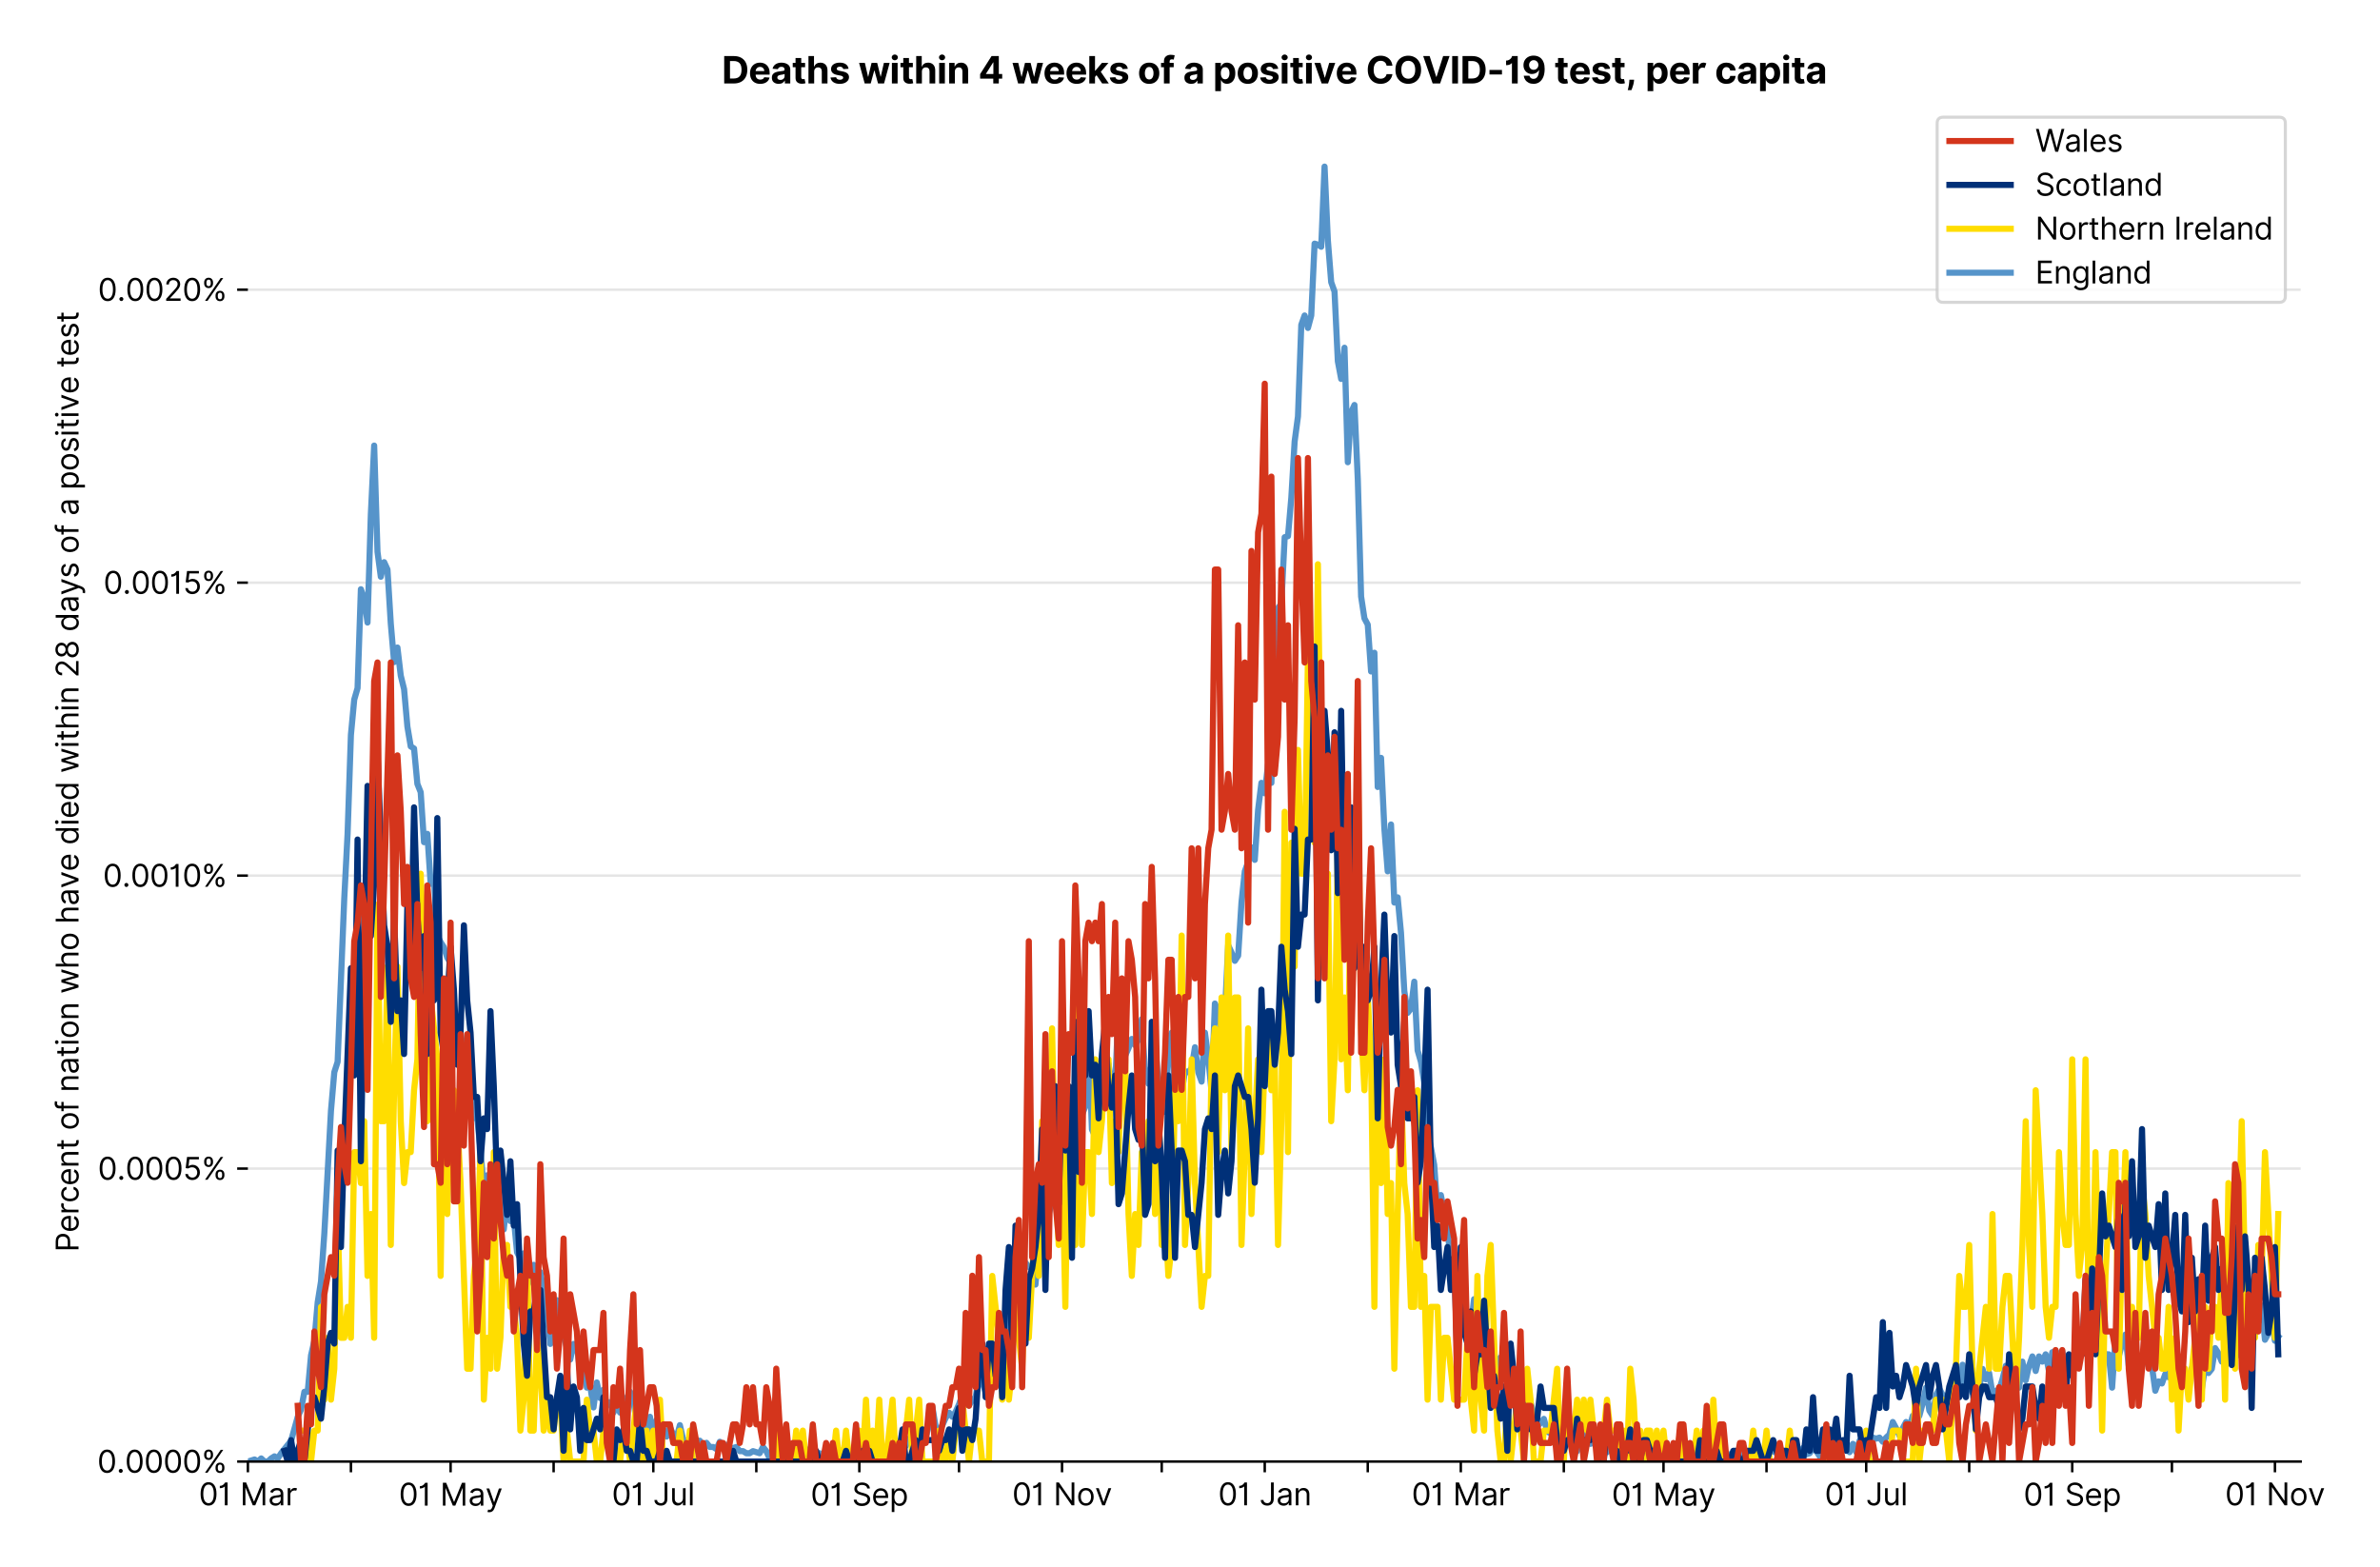 <?xml version="1.0" encoding="utf-8" standalone="no"?>
<!DOCTYPE svg PUBLIC "-//W3C//DTD SVG 1.1//EN"
  "http://www.w3.org/Graphics/SVG/1.1/DTD/svg11.dtd">
<svg version="1.1" viewBox="0 0 776.339 511.234" xmlns="http://www.w3.org/2000/svg" xmlns:xlink="http://www.w3.org/1999/xlink">
 <defs>
  <style type="text/css">*{stroke-linecap:butt;stroke-linejoin:round;}</style>
 </defs>
 <g id="figure_1">
  <g id="patch_1">
   <path d="M 0 511.234 
L 776.339 511.234 
L 776.339 0 
L 0 0 
z
" style="fill:#ffffff;"/>
  </g>
  <g id="axes_1">
   <g id="patch_2">
    <path d="M 80.862 476.745 
L 750.462 476.745 
L 750.462 33.225 
L 80.862 33.225 
z
" style="fill:#ffffff;"/>
   </g>
   <g id="matplotlib.axis_1">
    <g id="xtick_1">
     <g id="line2d_1">
      <defs>
       <path d="M 0 0 
L 0 3.5 
" id="m600264a814" style="stroke:#000000;stroke-width:0.8;"/>
      </defs>
      <g>
       <use style="stroke:#000000;stroke-width:0.8;" x="80.862" xlink:href="#m600264a814" y="476.745"/>
      </g>
     </g>
     <g id="text_1">
      <!-- 01 Mar -->
      <g transform="translate(64.826 491.018)scale(0.1 -0.1)">
       <defs>
        <path d="M 2000 -64 
Q 1230 -64 806 561 
Q 382 1186 382 2327 
Q 382 3459 809 4088 
Q 1236 4718 2000 4718 
Q 2764 4718 3191 4088 
Q 3618 3459 3618 2327 
Q 3618 1186 3194 561 
Q 2771 -64 2000 -64 
z
M 2000 436 
Q 2509 436 2791 927 
Q 3073 1418 3073 2327 
Q 3073 3234 2789 3730 
Q 2505 4227 2000 4227 
Q 1496 4227 1211 3730 
Q 927 3234 927 2327 
Q 927 1418 1210 927 
Q 1493 436 2000 436 
z
" id="Inter-Regular-30" transform="scale(0.016)"/>
        <path d="M 1973 4655 
L 1973 0 
L 1409 0 
L 1409 3836 
L 1373 3836 
Q 1341 3773 1209 3692 
Q 1077 3611 868 3551 
Q 659 3491 391 3491 
L 391 3964 
Q 661 3964 859 4061 
Q 1057 4159 1190 4291 
Q 1323 4423 1392 4529 
Q 1461 4636 1473 4655 
L 1973 4655 
z
" id="Inter-Regular-31" transform="scale(0.016)"/>
        <path id="Inter-Regular-20" transform="scale(0.016)"/>
        <path d="M 564 4655 
L 1236 4655 
L 2818 791 
L 2873 791 
L 4455 4655 
L 5127 4655 
L 5127 0 
L 4600 0 
L 4600 3536 
L 4555 3536 
L 3100 0 
L 2591 0 
L 1136 3536 
L 1091 3536 
L 1091 0 
L 564 0 
L 564 4655 
z
" id="Inter-Regular-4d" transform="scale(0.016)"/>
        <path d="M 1518 -82 
Q 1186 -82 916 44 
Q 646 170 486 410 
Q 327 650 327 991 
Q 327 1291 445 1478 
Q 564 1666 761 1773 
Q 959 1880 1199 1933 
Q 1439 1986 1682 2018 
Q 2000 2059 2199 2080 
Q 2398 2102 2490 2154 
Q 2582 2207 2582 2336 
L 2582 2355 
Q 2582 2691 2399 2877 
Q 2216 3064 1846 3064 
Q 1461 3064 1243 2895 
Q 1025 2727 936 2536 
L 427 2718 
Q 564 3036 792 3214 
Q 1021 3393 1292 3464 
Q 1564 3536 1827 3536 
Q 1996 3536 2215 3496 
Q 2434 3457 2640 3334 
Q 2846 3211 2982 2963 
Q 3118 2716 3118 2300 
L 3118 0 
L 2582 0 
L 2582 473 
L 2555 473 
Q 2500 359 2373 229 
Q 2246 100 2034 9 
Q 1823 -82 1518 -82 
z
M 1600 400 
Q 1918 400 2137 525 
Q 2357 650 2469 847 
Q 2582 1045 2582 1264 
L 2582 1755 
Q 2548 1714 2433 1681 
Q 2318 1648 2169 1624 
Q 2021 1600 1881 1583 
Q 1741 1566 1655 1555 
Q 1446 1527 1265 1467 
Q 1084 1407 974 1287 
Q 864 1168 864 964 
Q 864 684 1072 542 
Q 1280 400 1600 400 
z
" id="Inter-Regular-61" transform="scale(0.016)"/>
        <path d="M 491 0 
L 491 3491 
L 1009 3491 
L 1009 2964 
L 1046 2964 
Q 1139 3223 1389 3384 
Q 1639 3545 1955 3545 
Q 2100 3545 2209 3511 
Q 2318 3477 2400 3418 
L 2218 2964 
Q 2161 2993 2085 3010 
Q 2009 3027 1909 3027 
Q 1527 3027 1277 2794 
Q 1027 2561 1027 2209 
L 1027 0 
L 491 0 
z
" id="Inter-Regular-72" transform="scale(0.016)"/>
       </defs>
       <use xlink:href="#Inter-Regular-30"/>
       <use x="62.5" xlink:href="#Inter-Regular-31"/>
       <use x="106.676" xlink:href="#Inter-Regular-20"/>
       <use x="134.801" xlink:href="#Inter-Regular-4d"/>
       <use x="225.994" xlink:href="#Inter-Regular-61"/>
       <use x="282.386" xlink:href="#Inter-Regular-72"/>
      </g>
     </g>
    </g>
    <g id="xtick_2">
     <g id="line2d_2">
      <g>
       <use style="stroke:#000000;stroke-width:0.8;" x="114.465" xlink:href="#m600264a814" y="476.745"/>
      </g>
     </g>
    </g>
    <g id="xtick_3">
     <g id="line2d_3">
      <g>
       <use style="stroke:#000000;stroke-width:0.8;" x="146.983" xlink:href="#m600264a814" y="476.745"/>
      </g>
     </g>
     <g id="text_2">
      <!-- 01 May -->
      <g transform="translate(130.08 491.117)scale(0.1 -0.1)">
       <defs>
        <path d="M 818 -1355 
Q 682 -1355 575 -1333 
Q 468 -1311 427 -1291 
L 564 -818 
Q 857 -893 1053 -814 
Q 1250 -736 1391 -345 
L 1509 -18 
L 218 3491 
L 800 3491 
L 1764 709 
L 1800 709 
L 2764 3491 
L 3346 3491 
L 1846 -564 
Q 1550 -1355 818 -1355 
z
" id="Inter-Regular-79" transform="scale(0.016)"/>
       </defs>
       <use xlink:href="#Inter-Regular-30"/>
       <use x="62.5" xlink:href="#Inter-Regular-31"/>
       <use x="106.676" xlink:href="#Inter-Regular-20"/>
       <use x="134.801" xlink:href="#Inter-Regular-4d"/>
       <use x="225.994" xlink:href="#Inter-Regular-61"/>
       <use x="282.386" xlink:href="#Inter-Regular-79"/>
      </g>
     </g>
    </g>
    <g id="xtick_4">
     <g id="line2d_4">
      <g>
       <use style="stroke:#000000;stroke-width:0.8;" x="180.585" xlink:href="#m600264a814" y="476.745"/>
      </g>
     </g>
    </g>
    <g id="xtick_5">
     <g id="line2d_5">
      <g>
       <use style="stroke:#000000;stroke-width:0.8;" x="213.104" xlink:href="#m600264a814" y="476.745"/>
      </g>
     </g>
     <g id="text_3">
      <!-- 01 Jul -->
      <g transform="translate(199.56 491.018)scale(0.1 -0.1)">
       <defs>
        <path d="M 2346 4655 
L 2909 4655 
L 2909 1327 
Q 2909 657 2549 296 
Q 2189 -64 1582 -64 
Q 1200 -64 902 76 
Q 605 216 434 475 
Q 264 734 264 1091 
L 818 1091 
Q 818 795 1034 615 
Q 1250 436 1582 436 
Q 1948 436 2147 664 
Q 2346 893 2346 1327 
L 2346 4655 
z
" id="Inter-Regular-4a" transform="scale(0.016)"/>
        <path d="M 2691 1427 
L 2691 3491 
L 3227 3491 
L 3227 0 
L 2691 0 
L 2691 591 
L 2655 591 
Q 2532 325 2273 140 
Q 2014 -45 1618 -45 
Q 1127 -45 809 280 
Q 491 605 491 1273 
L 491 3491 
L 1027 3491 
L 1027 1309 
Q 1027 927 1242 700 
Q 1457 473 1791 473 
Q 1991 473 2199 575 
Q 2407 677 2549 888 
Q 2691 1100 2691 1427 
z
" id="Inter-Regular-75" transform="scale(0.016)"/>
        <path d="M 1027 4655 
L 1027 0 
L 491 0 
L 491 4655 
L 1027 4655 
z
" id="Inter-Regular-6c" transform="scale(0.016)"/>
       </defs>
       <use xlink:href="#Inter-Regular-30"/>
       <use x="62.5" xlink:href="#Inter-Regular-31"/>
       <use x="106.676" xlink:href="#Inter-Regular-20"/>
       <use x="134.801" xlink:href="#Inter-Regular-4a"/>
       <use x="189.063" xlink:href="#Inter-Regular-75"/>
       <use x="247.159" xlink:href="#Inter-Regular-6c"/>
      </g>
     </g>
    </g>
    <g id="xtick_6">
     <g id="line2d_6">
      <g>
       <use style="stroke:#000000;stroke-width:0.8;" x="246.706" xlink:href="#m600264a814" y="476.745"/>
      </g>
     </g>
    </g>
    <g id="xtick_7">
     <g id="line2d_7">
      <g>
       <use style="stroke:#000000;stroke-width:0.8;" x="280.308" xlink:href="#m600264a814" y="476.745"/>
      </g>
     </g>
     <g id="text_4">
      <!-- 01 Sep -->
      <g transform="translate(264.42 491.117)scale(0.1 -0.1)">
       <defs>
        <path d="M 3109 3491 
Q 3068 3836 2777 4027 
Q 2486 4218 2064 4218 
Q 1600 4218 1318 3999 
Q 1036 3780 1036 3445 
Q 1036 3195 1189 3042 
Q 1343 2889 1553 2803 
Q 1764 2718 1936 2673 
L 2409 2545 
Q 2591 2498 2815 2414 
Q 3039 2330 3244 2185 
Q 3450 2041 3584 1816 
Q 3718 1591 3718 1264 
Q 3718 886 3521 581 
Q 3325 277 2949 97 
Q 2573 -82 2036 -82 
Q 1286 -82 845 272 
Q 405 627 364 1200 
L 946 1200 
Q 968 936 1124 764 
Q 1280 593 1519 510 
Q 1759 427 2036 427 
Q 2359 427 2616 533 
Q 2873 639 3023 828 
Q 3173 1018 3173 1273 
Q 3173 1505 3043 1650 
Q 2914 1795 2702 1886 
Q 2491 1977 2246 2045 
L 1673 2209 
Q 1127 2366 809 2657 
Q 491 2948 491 3418 
Q 491 3809 703 4101 
Q 916 4393 1276 4555 
Q 1636 4718 2082 4718 
Q 2532 4718 2882 4558 
Q 3232 4398 3437 4120 
Q 3643 3843 3655 3491 
L 3109 3491 
z
" id="Inter-Regular-53" transform="scale(0.016)"/>
        <path d="M 1955 -73 
Q 1450 -73 1085 151 
Q 721 375 524 778 
Q 327 1182 327 1718 
Q 327 2255 524 2665 
Q 721 3075 1074 3305 
Q 1427 3536 1900 3536 
Q 2173 3536 2439 3445 
Q 2705 3355 2923 3151 
Q 3141 2948 3270 2614 
Q 3400 2280 3400 1791 
L 3400 1564 
L 866 1564 
Q 884 1005 1183 707 
Q 1482 409 1955 409 
Q 2271 409 2498 545 
Q 2725 682 2827 955 
L 3346 809 
Q 3223 414 2854 170 
Q 2486 -73 1955 -73 
z
M 866 2027 
L 2855 2027 
Q 2855 2470 2595 2762 
Q 2336 3055 1900 3055 
Q 1593 3055 1368 2911 
Q 1143 2768 1013 2533 
Q 884 2298 866 2027 
z
" id="Inter-Regular-65" transform="scale(0.016)"/>
        <path d="M 491 -1309 
L 491 3491 
L 1009 3491 
L 1009 2936 
L 1073 2936 
Q 1132 3027 1237 3169 
Q 1343 3311 1542 3423 
Q 1741 3536 2082 3536 
Q 2523 3536 2859 3315 
Q 3196 3095 3384 2690 
Q 3573 2286 3573 1736 
Q 3573 1182 3384 776 
Q 3196 370 2861 148 
Q 2527 -73 2091 -73 
Q 1755 -73 1552 39 
Q 1350 152 1241 296 
Q 1132 441 1073 536 
L 1027 536 
L 1027 -1309 
L 491 -1309 
z
M 1018 1745 
Q 1018 1152 1276 780 
Q 1534 409 2018 409 
Q 2355 409 2581 587 
Q 2807 766 2921 1069 
Q 3036 1373 3036 1745 
Q 3036 2114 2923 2410 
Q 2811 2707 2585 2881 
Q 2359 3055 2018 3055 
Q 1527 3055 1272 2693 
Q 1018 2332 1018 1745 
z
" id="Inter-Regular-70" transform="scale(0.016)"/>
       </defs>
       <use xlink:href="#Inter-Regular-30"/>
       <use x="62.5" xlink:href="#Inter-Regular-31"/>
       <use x="106.676" xlink:href="#Inter-Regular-20"/>
       <use x="134.801" xlink:href="#Inter-Regular-53"/>
       <use x="198.58" xlink:href="#Inter-Regular-65"/>
       <use x="256.818" xlink:href="#Inter-Regular-70"/>
      </g>
     </g>
    </g>
    <g id="xtick_8">
     <g id="line2d_8">
      <g>
       <use style="stroke:#000000;stroke-width:0.8;" x="312.826" xlink:href="#m600264a814" y="476.745"/>
      </g>
     </g>
    </g>
    <g id="xtick_9">
     <g id="line2d_9">
      <g>
       <use style="stroke:#000000;stroke-width:0.8;" x="346.428" xlink:href="#m600264a814" y="476.745"/>
      </g>
     </g>
     <g id="text_5">
      <!-- 01 Nov -->
      <g transform="translate(330.157 491.018)scale(0.1 -0.1)">
       <defs>
        <path d="M 4255 4655 
L 4255 0 
L 3709 0 
L 1173 3655 
L 1127 3655 
L 1127 0 
L 564 0 
L 564 4655 
L 1109 4655 
L 3655 991 
L 3700 991 
L 3700 4655 
L 4255 4655 
z
" id="Inter-Regular-4e" transform="scale(0.016)"/>
        <path d="M 1909 -73 
Q 1436 -73 1080 152 
Q 725 377 526 781 
Q 327 1186 327 1727 
Q 327 2273 526 2679 
Q 725 3086 1080 3311 
Q 1436 3536 1909 3536 
Q 2382 3536 2737 3311 
Q 3093 3086 3292 2679 
Q 3491 2273 3491 1727 
Q 3491 1186 3292 781 
Q 3093 377 2737 152 
Q 2382 -73 1909 -73 
z
M 1909 409 
Q 2268 409 2500 593 
Q 2732 777 2843 1077 
Q 2955 1377 2955 1727 
Q 2955 2077 2843 2379 
Q 2732 2682 2500 2868 
Q 2268 3055 1909 3055 
Q 1550 3055 1318 2868 
Q 1086 2682 975 2379 
Q 864 2077 864 1727 
Q 864 1377 975 1077 
Q 1086 777 1318 593 
Q 1550 409 1909 409 
z
" id="Inter-Regular-6f" transform="scale(0.016)"/>
        <path d="M 3346 3491 
L 2055 0 
L 1509 0 
L 218 3491 
L 800 3491 
L 1764 709 
L 1800 709 
L 2764 3491 
L 3346 3491 
z
" id="Inter-Regular-76" transform="scale(0.016)"/>
       </defs>
       <use xlink:href="#Inter-Regular-30"/>
       <use x="62.5" xlink:href="#Inter-Regular-31"/>
       <use x="106.676" xlink:href="#Inter-Regular-20"/>
       <use x="134.801" xlink:href="#Inter-Regular-4e"/>
       <use x="210.085" xlink:href="#Inter-Regular-6f"/>
       <use x="269.744" xlink:href="#Inter-Regular-76"/>
      </g>
     </g>
    </g>
    <g id="xtick_10">
     <g id="line2d_10">
      <g>
       <use style="stroke:#000000;stroke-width:0.8;" x="378.947" xlink:href="#m600264a814" y="476.745"/>
      </g>
     </g>
    </g>
    <g id="xtick_11">
     <g id="line2d_11">
      <g>
       <use style="stroke:#000000;stroke-width:0.8;" x="412.549" xlink:href="#m600264a814" y="476.745"/>
      </g>
     </g>
     <g id="text_6">
      <!-- 01 Jan -->
      <g transform="translate(397.35 491.018)scale(0.1 -0.1)">
       <defs>
        <path d="M 1027 2100 
L 1027 0 
L 491 0 
L 491 3491 
L 1009 3491 
L 1009 2945 
L 1055 2945 
Q 1177 3211 1427 3373 
Q 1677 3536 2073 3536 
Q 2602 3536 2928 3211 
Q 3255 2886 3255 2218 
L 3255 0 
L 2718 0 
L 2718 2182 
Q 2718 2593 2504 2824 
Q 2291 3055 1918 3055 
Q 1534 3055 1280 2806 
Q 1027 2557 1027 2100 
z
" id="Inter-Regular-6e" transform="scale(0.016)"/>
       </defs>
       <use xlink:href="#Inter-Regular-30"/>
       <use x="62.5" xlink:href="#Inter-Regular-31"/>
       <use x="106.676" xlink:href="#Inter-Regular-20"/>
       <use x="134.801" xlink:href="#Inter-Regular-4a"/>
       <use x="189.063" xlink:href="#Inter-Regular-61"/>
       <use x="245.455" xlink:href="#Inter-Regular-6e"/>
      </g>
     </g>
    </g>
    <g id="xtick_12">
     <g id="line2d_12">
      <g>
       <use style="stroke:#000000;stroke-width:0.8;" x="446.151" xlink:href="#m600264a814" y="476.745"/>
      </g>
     </g>
    </g>
    <g id="xtick_13">
     <g id="line2d_13">
      <g>
       <use style="stroke:#000000;stroke-width:0.8;" x="476.502" xlink:href="#m600264a814" y="476.745"/>
      </g>
     </g>
     <g id="text_7">
      <!-- 01 Mar -->
      <g transform="translate(460.465 491.018)scale(0.1 -0.1)">
       <use xlink:href="#Inter-Regular-30"/>
       <use x="62.5" xlink:href="#Inter-Regular-31"/>
       <use x="106.676" xlink:href="#Inter-Regular-20"/>
       <use x="134.801" xlink:href="#Inter-Regular-4d"/>
       <use x="225.994" xlink:href="#Inter-Regular-61"/>
       <use x="282.386" xlink:href="#Inter-Regular-72"/>
      </g>
     </g>
    </g>
    <g id="xtick_14">
     <g id="line2d_14">
      <g>
       <use style="stroke:#000000;stroke-width:0.8;" x="510.104" xlink:href="#m600264a814" y="476.745"/>
      </g>
     </g>
    </g>
    <g id="xtick_15">
     <g id="line2d_15">
      <g>
       <use style="stroke:#000000;stroke-width:0.8;" x="542.622" xlink:href="#m600264a814" y="476.745"/>
      </g>
     </g>
     <g id="text_8">
      <!-- 01 May -->
      <g transform="translate(525.719 491.117)scale(0.1 -0.1)">
       <use xlink:href="#Inter-Regular-30"/>
       <use x="62.5" xlink:href="#Inter-Regular-31"/>
       <use x="106.676" xlink:href="#Inter-Regular-20"/>
       <use x="134.801" xlink:href="#Inter-Regular-4d"/>
       <use x="225.994" xlink:href="#Inter-Regular-61"/>
       <use x="282.386" xlink:href="#Inter-Regular-79"/>
      </g>
     </g>
    </g>
    <g id="xtick_16">
     <g id="line2d_16">
      <g>
       <use style="stroke:#000000;stroke-width:0.8;" x="576.224" xlink:href="#m600264a814" y="476.745"/>
      </g>
     </g>
    </g>
    <g id="xtick_17">
     <g id="line2d_17">
      <g>
       <use style="stroke:#000000;stroke-width:0.8;" x="608.743" xlink:href="#m600264a814" y="476.745"/>
      </g>
     </g>
     <g id="text_9">
      <!-- 01 Jul -->
      <g transform="translate(595.199 491.018)scale(0.1 -0.1)">
       <use xlink:href="#Inter-Regular-30"/>
       <use x="62.5" xlink:href="#Inter-Regular-31"/>
       <use x="106.676" xlink:href="#Inter-Regular-20"/>
       <use x="134.801" xlink:href="#Inter-Regular-4a"/>
       <use x="189.063" xlink:href="#Inter-Regular-75"/>
       <use x="247.159" xlink:href="#Inter-Regular-6c"/>
      </g>
     </g>
    </g>
    <g id="xtick_18">
     <g id="line2d_18">
      <g>
       <use style="stroke:#000000;stroke-width:0.8;" x="642.345" xlink:href="#m600264a814" y="476.745"/>
      </g>
     </g>
    </g>
    <g id="xtick_19">
     <g id="line2d_19">
      <g>
       <use style="stroke:#000000;stroke-width:0.8;" x="675.947" xlink:href="#m600264a814" y="476.745"/>
      </g>
     </g>
     <g id="text_10">
      <!-- 01 Sep -->
      <g transform="translate(660.06 491.117)scale(0.1 -0.1)">
       <use xlink:href="#Inter-Regular-30"/>
       <use x="62.5" xlink:href="#Inter-Regular-31"/>
       <use x="106.676" xlink:href="#Inter-Regular-20"/>
       <use x="134.801" xlink:href="#Inter-Regular-53"/>
       <use x="198.58" xlink:href="#Inter-Regular-65"/>
       <use x="256.818" xlink:href="#Inter-Regular-70"/>
      </g>
     </g>
    </g>
    <g id="xtick_20">
     <g id="line2d_20">
      <g>
       <use style="stroke:#000000;stroke-width:0.8;" x="708.465" xlink:href="#m600264a814" y="476.745"/>
      </g>
     </g>
    </g>
    <g id="xtick_21">
     <g id="line2d_21">
      <g>
       <use style="stroke:#000000;stroke-width:0.8;" x="742.068" xlink:href="#m600264a814" y="476.745"/>
      </g>
     </g>
     <g id="text_11">
      <!-- 01 Nov -->
      <g transform="translate(725.796 491.018)scale(0.1 -0.1)">
       <use xlink:href="#Inter-Regular-30"/>
       <use x="62.5" xlink:href="#Inter-Regular-31"/>
       <use x="106.676" xlink:href="#Inter-Regular-20"/>
       <use x="134.801" xlink:href="#Inter-Regular-4e"/>
       <use x="210.085" xlink:href="#Inter-Regular-6f"/>
       <use x="269.744" xlink:href="#Inter-Regular-76"/>
      </g>
     </g>
    </g>
   </g>
   <g id="matplotlib.axis_2">
    <g id="ytick_1">
     <g id="line2d_22">
      <path clip-path="url(#pcae1c0c407)" d="M 80.862 476.745 
L 750.462 476.745 
" style="fill:none;stroke:#e5e5e5;stroke-linecap:square;stroke-width:0.8;"/>
     </g>
     <g id="line2d_23">
      <defs>
       <path d="M 0 0 
L -3.5 0 
" id="m83458ae33c" style="stroke:#000000;stroke-width:0.8;"/>
      </defs>
      <g>
       <use style="stroke:#000000;stroke-width:0.8;" x="80.862" xlink:href="#m83458ae33c" y="476.745"/>
      </g>
     </g>
     <g id="text_12">
      <!-- 0.0000% -->
      <g transform="translate(31.731 480.382)scale(0.1 -0.1)">
       <defs>
        <path d="M 882 -36 
Q 714 -36 593 84 
Q 473 205 473 373 
Q 473 541 593 661 
Q 714 782 882 782 
Q 1050 782 1170 661 
Q 1291 541 1291 373 
Q 1291 205 1170 84 
Q 1050 -36 882 -36 
z
" id="Inter-Regular-2e" transform="scale(0.016)"/>
        <path d="M 2855 873 
L 2855 1118 
Q 2855 1373 2960 1585 
Q 3066 1798 3269 1926 
Q 3473 2055 3764 2055 
Q 4059 2055 4259 1926 
Q 4459 1798 4561 1585 
Q 4664 1373 4664 1118 
L 4664 873 
Q 4664 618 4560 405 
Q 4457 193 4256 64 
Q 4055 -64 3764 -64 
Q 3468 -64 3266 64 
Q 3064 193 2959 405 
Q 2855 618 2855 873 
z
M 536 3536 
L 536 3782 
Q 536 4036 642 4248 
Q 748 4461 951 4589 
Q 1155 4718 1446 4718 
Q 1741 4718 1941 4589 
Q 2141 4461 2243 4248 
Q 2346 4036 2346 3782 
L 2346 3536 
Q 2346 3282 2242 3069 
Q 2139 2857 1937 2728 
Q 1736 2600 1446 2600 
Q 1150 2600 948 2728 
Q 746 2857 641 3069 
Q 536 3282 536 3536 
z
M 709 0 
L 3909 4655 
L 4427 4655 
L 1227 0 
L 709 0 
z
M 3318 1118 
L 3318 873 
Q 3318 661 3418 494 
Q 3518 327 3764 327 
Q 4002 327 4101 494 
Q 4200 661 4200 873 
L 4200 1118 
Q 4200 1330 4104 1497 
Q 4009 1664 3764 1664 
Q 3525 1664 3421 1497 
Q 3318 1330 3318 1118 
z
M 1000 3782 
L 1000 3536 
Q 1000 3325 1100 3158 
Q 1200 2991 1446 2991 
Q 1684 2991 1783 3158 
Q 1882 3325 1882 3536 
L 1882 3782 
Q 1882 3993 1786 4160 
Q 1691 4327 1446 4327 
Q 1207 4327 1103 4160 
Q 1000 3993 1000 3782 
z
" id="Inter-Regular-25" transform="scale(0.016)"/>
       </defs>
       <use xlink:href="#Inter-Regular-30"/>
       <use x="62.5" xlink:href="#Inter-Regular-2e"/>
       <use x="90.057" xlink:href="#Inter-Regular-30"/>
       <use x="152.557" xlink:href="#Inter-Regular-30"/>
       <use x="215.057" xlink:href="#Inter-Regular-30"/>
       <use x="277.557" xlink:href="#Inter-Regular-30"/>
       <use x="340.057" xlink:href="#Inter-Regular-25"/>
      </g>
     </g>
    </g>
    <g id="ytick_2">
     <g id="line2d_24">
      <path clip-path="url(#pcae1c0c407)" d="M 80.862 381.184 
L 750.462 381.184 
" style="fill:none;stroke:#e5e5e5;stroke-linecap:square;stroke-width:0.8;"/>
     </g>
     <g id="line2d_25">
      <g>
       <use style="stroke:#000000;stroke-width:0.8;" x="80.862" xlink:href="#m83458ae33c" y="381.184"/>
      </g>
     </g>
     <g id="text_13">
      <!-- 0.0005% -->
      <g transform="translate(31.902 384.821)scale(0.1 -0.1)">
       <defs>
        <path d="M 1936 -64 
Q 1536 -64 1216 95 
Q 896 255 702 532 
Q 509 809 491 1164 
L 1036 1164 
Q 1068 848 1324 642 
Q 1580 436 1936 436 
Q 2223 436 2447 570 
Q 2671 705 2799 940 
Q 2927 1175 2927 1473 
Q 2927 1777 2794 2017 
Q 2661 2257 2429 2395 
Q 2198 2534 1900 2536 
Q 1686 2539 1461 2472 
Q 1236 2405 1091 2300 
L 564 2364 
L 846 4655 
L 3264 4655 
L 3264 4155 
L 1318 4155 
L 1155 2782 
L 1182 2782 
Q 1325 2895 1541 2970 
Q 1757 3045 1991 3045 
Q 2418 3045 2753 2842 
Q 3089 2639 3281 2286 
Q 3473 1934 3473 1482 
Q 3473 1036 3274 687 
Q 3075 339 2727 137 
Q 2380 -64 1936 -64 
z
" id="Inter-Regular-35" transform="scale(0.016)"/>
       </defs>
       <use xlink:href="#Inter-Regular-30"/>
       <use x="62.5" xlink:href="#Inter-Regular-2e"/>
       <use x="90.057" xlink:href="#Inter-Regular-30"/>
       <use x="152.557" xlink:href="#Inter-Regular-30"/>
       <use x="215.057" xlink:href="#Inter-Regular-30"/>
       <use x="277.557" xlink:href="#Inter-Regular-35"/>
       <use x="338.352" xlink:href="#Inter-Regular-25"/>
      </g>
     </g>
    </g>
    <g id="ytick_3">
     <g id="line2d_26">
      <path clip-path="url(#pcae1c0c407)" d="M 80.862 285.623 
L 750.462 285.623 
" style="fill:none;stroke:#e5e5e5;stroke-linecap:square;stroke-width:0.8;"/>
     </g>
     <g id="line2d_27">
      <g>
       <use style="stroke:#000000;stroke-width:0.8;" x="80.862" xlink:href="#m83458ae33c" y="285.623"/>
      </g>
     </g>
     <g id="text_14">
      <!-- 0.0010% -->
      <g transform="translate(33.564 289.259)scale(0.1 -0.1)">
       <use xlink:href="#Inter-Regular-30"/>
       <use x="62.5" xlink:href="#Inter-Regular-2e"/>
       <use x="90.057" xlink:href="#Inter-Regular-30"/>
       <use x="152.557" xlink:href="#Inter-Regular-30"/>
       <use x="215.057" xlink:href="#Inter-Regular-31"/>
       <use x="259.233" xlink:href="#Inter-Regular-30"/>
       <use x="321.733" xlink:href="#Inter-Regular-25"/>
      </g>
     </g>
    </g>
    <g id="ytick_4">
     <g id="line2d_28">
      <path clip-path="url(#pcae1c0c407)" d="M 80.862 190.062 
L 750.462 190.062 
" style="fill:none;stroke:#e5e5e5;stroke-linecap:square;stroke-width:0.8;"/>
     </g>
     <g id="line2d_29">
      <g>
       <use style="stroke:#000000;stroke-width:0.8;" x="80.862" xlink:href="#m83458ae33c" y="190.062"/>
      </g>
     </g>
     <g id="text_15">
      <!-- 0.0015% -->
      <g transform="translate(33.734 193.698)scale(0.1 -0.1)">
       <use xlink:href="#Inter-Regular-30"/>
       <use x="62.5" xlink:href="#Inter-Regular-2e"/>
       <use x="90.057" xlink:href="#Inter-Regular-30"/>
       <use x="152.557" xlink:href="#Inter-Regular-30"/>
       <use x="215.057" xlink:href="#Inter-Regular-31"/>
       <use x="259.233" xlink:href="#Inter-Regular-35"/>
       <use x="320.028" xlink:href="#Inter-Regular-25"/>
      </g>
     </g>
    </g>
    <g id="ytick_5">
     <g id="line2d_30">
      <path clip-path="url(#pcae1c0c407)" d="M 80.862 94.5 
L 750.462 94.5 
" style="fill:none;stroke:#e5e5e5;stroke-linecap:square;stroke-width:0.8;"/>
     </g>
     <g id="line2d_31">
      <g>
       <use style="stroke:#000000;stroke-width:0.8;" x="80.862" xlink:href="#m83458ae33c" y="94.5"/>
      </g>
     </g>
     <g id="text_16">
      <!-- 0.0020% -->
      <g transform="translate(31.93 98.137)scale(0.1 -0.1)">
       <defs>
        <path d="M 482 0 
L 482 409 
L 2018 2091 
Q 2289 2386 2464 2605 
Q 2639 2825 2724 3019 
Q 2809 3214 2809 3427 
Q 2809 3795 2553 4011 
Q 2298 4227 1918 4227 
Q 1514 4227 1275 3985 
Q 1036 3743 1036 3345 
L 500 3345 
Q 500 3755 688 4064 
Q 877 4373 1203 4545 
Q 1530 4718 1936 4718 
Q 2346 4718 2661 4545 
Q 2977 4373 3156 4079 
Q 3336 3786 3336 3427 
Q 3336 3170 3244 2926 
Q 3152 2682 2926 2383 
Q 2700 2084 2300 1655 
L 1255 536 
L 1255 500 
L 3418 500 
L 3418 0 
L 482 0 
z
" id="Inter-Regular-32" transform="scale(0.016)"/>
       </defs>
       <use xlink:href="#Inter-Regular-30"/>
       <use x="62.5" xlink:href="#Inter-Regular-2e"/>
       <use x="90.057" xlink:href="#Inter-Regular-30"/>
       <use x="152.557" xlink:href="#Inter-Regular-30"/>
       <use x="215.057" xlink:href="#Inter-Regular-32"/>
       <use x="275.568" xlink:href="#Inter-Regular-30"/>
       <use x="338.068" xlink:href="#Inter-Regular-25"/>
      </g>
     </g>
    </g>
    <g id="text_17">
     <!-- Percent of nation who have died within 28 days of a positive test -->
     <g transform="translate(25.614 408.396)rotate(-90)scale(0.1 -0.1)">
      <defs>
       <path d="M 564 0 
L 564 4655 
L 2136 4655 
Q 2684 4655 3033 4458 
Q 3382 4261 3550 3927 
Q 3718 3593 3718 3182 
Q 3718 2770 3551 2434 
Q 3384 2098 3036 1899 
Q 2689 1700 2146 1700 
L 1127 1700 
L 1127 0 
L 564 0 
z
M 1127 2200 
L 2127 2200 
Q 2689 2200 2926 2482 
Q 3164 2764 3164 3182 
Q 3164 3602 2925 3878 
Q 2686 4155 2118 4155 
L 1127 4155 
L 1127 2200 
z
" id="Inter-Regular-50" transform="scale(0.016)"/>
       <path d="M 1909 -73 
Q 1418 -73 1063 159 
Q 709 391 518 798 
Q 327 1205 327 1727 
Q 327 2259 524 2667 
Q 721 3075 1074 3305 
Q 1427 3536 1900 3536 
Q 2268 3536 2563 3400 
Q 2859 3264 3047 3018 
Q 3236 2773 3282 2445 
L 2746 2445 
Q 2684 2684 2474 2869 
Q 2264 3055 1909 3055 
Q 1439 3055 1151 2697 
Q 864 2339 864 1745 
Q 864 1139 1148 774 
Q 1432 409 1909 409 
Q 2223 409 2447 570 
Q 2671 732 2746 1018 
L 3282 1018 
Q 3236 709 3058 462 
Q 2880 216 2588 71 
Q 2296 -73 1909 -73 
z
" id="Inter-Regular-63" transform="scale(0.016)"/>
       <path d="M 2009 3491 
L 2009 3036 
L 1264 3036 
L 1264 1000 
Q 1264 773 1331 660 
Q 1398 548 1503 510 
Q 1609 473 1727 473 
Q 1816 473 1873 483 
Q 1930 493 1964 500 
L 2073 18 
Q 2018 -2 1920 -23 
Q 1823 -45 1673 -45 
Q 1446 -45 1228 52 
Q 1011 150 869 350 
Q 727 550 727 855 
L 727 3036 
L 200 3036 
L 200 3491 
L 727 3491 
L 727 4327 
L 1264 4327 
L 1264 3491 
L 2009 3491 
z
" id="Inter-Regular-74" transform="scale(0.016)"/>
       <path d="M 2046 3491 
L 2046 3036 
L 1264 3036 
L 1264 0 
L 727 0 
L 727 3036 
L 164 3036 
L 164 3491 
L 727 3491 
L 727 3973 
Q 727 4273 868 4473 
Q 1009 4673 1234 4773 
Q 1459 4873 1709 4873 
Q 1907 4873 2032 4841 
Q 2157 4809 2218 4782 
L 2064 4318 
Q 2023 4332 1951 4352 
Q 1880 4373 1764 4373 
Q 1498 4373 1381 4239 
Q 1264 4105 1264 3845 
L 1264 3491 
L 2046 3491 
z
" id="Inter-Regular-66" transform="scale(0.016)"/>
       <path d="M 491 0 
L 491 3491 
L 1027 3491 
L 1027 0 
L 491 0 
z
M 764 4073 
Q 607 4073 494 4179 
Q 382 4286 382 4436 
Q 382 4586 494 4693 
Q 607 4800 764 4800 
Q 921 4800 1033 4693 
Q 1146 4586 1146 4436 
Q 1146 4286 1033 4179 
Q 921 4073 764 4073 
z
" id="Inter-Regular-69" transform="scale(0.016)"/>
       <path d="M 1282 0 
L 218 3491 
L 782 3491 
L 1536 818 
L 1573 818 
L 2318 3491 
L 2891 3491 
L 3627 827 
L 3664 827 
L 4418 3491 
L 4982 3491 
L 3918 0 
L 3391 0 
L 2627 2682 
L 2573 2682 
L 1809 0 
L 1282 0 
z
" id="Inter-Regular-77" transform="scale(0.016)"/>
       <path d="M 1027 2100 
L 1027 0 
L 491 0 
L 491 4655 
L 1027 4655 
L 1027 2945 
L 1073 2945 
Q 1196 3216 1442 3376 
Q 1689 3536 2100 3536 
Q 2636 3536 2963 3213 
Q 3291 2891 3291 2218 
L 3291 0 
L 2755 0 
L 2755 2182 
Q 2755 2598 2540 2826 
Q 2325 3055 1946 3055 
Q 1548 3055 1287 2806 
Q 1027 2557 1027 2100 
z
" id="Inter-Regular-68" transform="scale(0.016)"/>
       <path d="M 1809 -73 
Q 1373 -73 1039 148 
Q 705 370 516 776 
Q 327 1182 327 1736 
Q 327 2286 516 2690 
Q 705 3095 1041 3315 
Q 1377 3536 1818 3536 
Q 2159 3536 2358 3423 
Q 2557 3311 2662 3169 
Q 2768 3027 2827 2936 
L 2873 2936 
L 2873 4655 
L 3409 4655 
L 3409 0 
L 2891 0 
L 2891 536 
L 2827 536 
Q 2768 441 2659 296 
Q 2550 152 2348 39 
Q 2146 -73 1809 -73 
z
M 1882 409 
Q 2366 409 2624 780 
Q 2882 1152 2882 1745 
Q 2882 2332 2627 2693 
Q 2373 3055 1882 3055 
Q 1541 3055 1315 2881 
Q 1089 2707 976 2410 
Q 864 2114 864 1745 
Q 864 1373 978 1069 
Q 1093 766 1319 587 
Q 1546 409 1882 409 
z
" id="Inter-Regular-64" transform="scale(0.016)"/>
       <path d="M 1973 -64 
Q 1505 -64 1147 103 
Q 789 270 589 564 
Q 389 859 391 1236 
Q 389 1532 507 1783 
Q 625 2034 830 2203 
Q 1036 2373 1291 2418 
L 1291 2445 
Q 957 2532 759 2821 
Q 561 3111 564 3482 
Q 561 3836 743 4115 
Q 925 4395 1244 4556 
Q 1564 4718 1973 4718 
Q 2377 4718 2695 4556 
Q 3014 4395 3197 4115 
Q 3380 3836 3382 3482 
Q 3380 3111 3181 2821 
Q 2982 2532 2655 2445 
L 2655 2418 
Q 2907 2373 3109 2203 
Q 3311 2034 3431 1783 
Q 3552 1532 3555 1236 
Q 3552 859 3351 564 
Q 3150 270 2794 103 
Q 2439 -64 1973 -64 
z
M 1973 436 
Q 2446 436 2722 662 
Q 2998 889 3000 1264 
Q 2998 1527 2864 1729 
Q 2730 1932 2499 2048 
Q 2268 2164 1973 2164 
Q 1675 2164 1442 2048 
Q 1209 1932 1076 1729 
Q 943 1527 946 1264 
Q 943 889 1218 662 
Q 1493 436 1973 436 
z
M 1973 2645 
Q 2348 2645 2591 2864 
Q 2834 3084 2836 3445 
Q 2834 3800 2596 4013 
Q 2359 4227 1973 4227 
Q 1582 4227 1344 4013 
Q 1107 3800 1109 3445 
Q 1107 3084 1349 2864 
Q 1591 2645 1973 2645 
z
" id="Inter-Regular-38" transform="scale(0.016)"/>
       <path d="M 2964 2709 
L 2482 2573 
Q 2411 2755 2245 2914 
Q 2080 3073 1727 3073 
Q 1407 3073 1194 2926 
Q 982 2780 982 2555 
Q 982 2355 1127 2239 
Q 1273 2123 1582 2045 
L 2100 1918 
Q 3027 1691 3027 973 
Q 3027 673 2855 436 
Q 2684 200 2377 63 
Q 2071 -73 1664 -73 
Q 1130 -73 780 159 
Q 430 391 336 836 
L 846 964 
Q 989 400 1655 400 
Q 2030 400 2251 560 
Q 2473 720 2473 945 
Q 2473 1316 1955 1436 
L 1373 1573 
Q 893 1686 669 1926 
Q 446 2166 446 2527 
Q 446 2823 613 3050 
Q 780 3277 1069 3406 
Q 1359 3536 1727 3536 
Q 2246 3536 2542 3309 
Q 2839 3082 2964 2709 
z
" id="Inter-Regular-73" transform="scale(0.016)"/>
      </defs>
      <use xlink:href="#Inter-Regular-50"/>
      <use x="63.494" xlink:href="#Inter-Regular-65"/>
      <use x="121.733" xlink:href="#Inter-Regular-72"/>
      <use x="160.085" xlink:href="#Inter-Regular-63"/>
      <use x="215.909" xlink:href="#Inter-Regular-65"/>
      <use x="274.148" xlink:href="#Inter-Regular-6e"/>
      <use x="332.671" xlink:href="#Inter-Regular-74"/>
      <use x="369.034" xlink:href="#Inter-Regular-20"/>
      <use x="397.159" xlink:href="#Inter-Regular-6f"/>
      <use x="456.818" xlink:href="#Inter-Regular-66"/>
      <use x="492.898" xlink:href="#Inter-Regular-20"/>
      <use x="521.023" xlink:href="#Inter-Regular-6e"/>
      <use x="579.546" xlink:href="#Inter-Regular-61"/>
      <use x="635.938" xlink:href="#Inter-Regular-74"/>
      <use x="672.301" xlink:href="#Inter-Regular-69"/>
      <use x="696.023" xlink:href="#Inter-Regular-6f"/>
      <use x="755.682" xlink:href="#Inter-Regular-6e"/>
      <use x="814.205" xlink:href="#Inter-Regular-20"/>
      <use x="842.33" xlink:href="#Inter-Regular-77"/>
      <use x="923.58" xlink:href="#Inter-Regular-68"/>
      <use x="982.671" xlink:href="#Inter-Regular-6f"/>
      <use x="1042.33" xlink:href="#Inter-Regular-20"/>
      <use x="1070.455" xlink:href="#Inter-Regular-68"/>
      <use x="1129.546" xlink:href="#Inter-Regular-61"/>
      <use x="1185.938" xlink:href="#Inter-Regular-76"/>
      <use x="1241.62" xlink:href="#Inter-Regular-65"/>
      <use x="1299.858" xlink:href="#Inter-Regular-20"/>
      <use x="1327.983" xlink:href="#Inter-Regular-64"/>
      <use x="1390.057" xlink:href="#Inter-Regular-69"/>
      <use x="1413.779" xlink:href="#Inter-Regular-65"/>
      <use x="1472.017" xlink:href="#Inter-Regular-64"/>
      <use x="1534.091" xlink:href="#Inter-Regular-20"/>
      <use x="1562.216" xlink:href="#Inter-Regular-77"/>
      <use x="1643.466" xlink:href="#Inter-Regular-69"/>
      <use x="1667.188" xlink:href="#Inter-Regular-74"/>
      <use x="1703.551" xlink:href="#Inter-Regular-68"/>
      <use x="1762.642" xlink:href="#Inter-Regular-69"/>
      <use x="1786.364" xlink:href="#Inter-Regular-6e"/>
      <use x="1844.887" xlink:href="#Inter-Regular-20"/>
      <use x="1873.012" xlink:href="#Inter-Regular-32"/>
      <use x="1933.523" xlink:href="#Inter-Regular-38"/>
      <use x="1995.171" xlink:href="#Inter-Regular-20"/>
      <use x="2023.296" xlink:href="#Inter-Regular-64"/>
      <use x="2085.37" xlink:href="#Inter-Regular-61"/>
      <use x="2141.762" xlink:href="#Inter-Regular-79"/>
      <use x="2197.444" xlink:href="#Inter-Regular-73"/>
      <use x="2249.716" xlink:href="#Inter-Regular-20"/>
      <use x="2277.841" xlink:href="#Inter-Regular-6f"/>
      <use x="2337.5" xlink:href="#Inter-Regular-66"/>
      <use x="2373.58" xlink:href="#Inter-Regular-20"/>
      <use x="2401.705" xlink:href="#Inter-Regular-61"/>
      <use x="2458.097" xlink:href="#Inter-Regular-20"/>
      <use x="2486.222" xlink:href="#Inter-Regular-70"/>
      <use x="2547.16" xlink:href="#Inter-Regular-6f"/>
      <use x="2606.819" xlink:href="#Inter-Regular-73"/>
      <use x="2659.091" xlink:href="#Inter-Regular-69"/>
      <use x="2682.813" xlink:href="#Inter-Regular-74"/>
      <use x="2719.177" xlink:href="#Inter-Regular-69"/>
      <use x="2742.898" xlink:href="#Inter-Regular-76"/>
      <use x="2798.58" xlink:href="#Inter-Regular-65"/>
      <use x="2856.819" xlink:href="#Inter-Regular-20"/>
      <use x="2884.944" xlink:href="#Inter-Regular-74"/>
      <use x="2921.307" xlink:href="#Inter-Regular-65"/>
      <use x="2979.546" xlink:href="#Inter-Regular-73"/>
      <use x="3031.819" xlink:href="#Inter-Regular-74"/>
     </g>
    </g>
   </g>
   <g id="line2d_32">
    <path clip-path="url(#pcae1c0c407)" d="M 81.946 476.405 
L 83.03 476.066 
L 84.114 476.745 
L 85.198 475.726 
L 86.282 476.745 
L 87.366 476.745 
L 88.45 475.726 
L 89.534 475.047 
L 90.618 475.726 
L 91.702 474.029 
L 94.954 469.954 
L 97.122 462.144 
L 98.206 459.768 
L 99.29 453.995 
L 100.373 453.995 
L 101.457 442.111 
L 102.541 437.357 
L 103.625 424.794 
L 104.709 418.003 
L 105.793 402.384 
L 107.961 362.317 
L 109.045 349.753 
L 110.129 346.358 
L 112.297 293.049 
L 113.381 271.996 
L 114.465 239.739 
L 115.549 228.195 
L 116.633 224.459 
L 117.717 192.202 
L 118.8 195.258 
L 119.884 203.068 
L 120.968 167.755 
L 122.052 145.344 
L 123.136 179.978 
L 124.22 188.128 
L 125.304 183.374 
L 126.388 185.751 
L 127.472 203.407 
L 128.556 215.971 
L 129.64 211.217 
L 130.724 220.385 
L 131.808 224.799 
L 132.892 237.023 
L 133.976 243.474 
L 135.06 244.153 
L 136.144 255.698 
L 137.228 258.414 
L 138.311 274.713 
L 139.395 271.996 
L 140.479 288.295 
L 141.563 286.597 
L 142.647 305.272 
L 143.731 307.31 
L 144.815 309.007 
L 145.899 312.403 
L 146.983 314.101 
L 148.067 332.776 
L 149.151 345 
L 150.235 336.85 
L 151.319 343.641 
L 152.403 344.321 
L 153.487 341.265 
L 154.571 364.694 
L 155.655 364.694 
L 156.738 374.88 
L 157.822 388.462 
L 158.906 383.369 
L 159.99 389.82 
L 161.074 382.69 
L 162.158 385.406 
L 163.242 385.746 
L 164.326 401.025 
L 165.41 390.839 
L 166.494 398.309 
L 167.578 397.29 
L 168.662 408.495 
L 169.746 410.533 
L 170.83 408.835 
L 171.914 419.361 
L 172.998 417.324 
L 174.082 412.57 
L 175.166 418.682 
L 176.249 414.947 
L 178.417 427.51 
L 179.501 438.376 
L 180.585 435.659 
L 181.669 424.115 
L 183.837 435.659 
L 186.005 443.469 
L 187.089 438.376 
L 188.173 438.715 
L 189.257 447.883 
L 190.341 443.809 
L 191.425 452.637 
L 192.509 451.958 
L 193.593 459.088 
L 194.676 450.939 
L 195.76 456.032 
L 196.844 453.316 
L 197.928 458.409 
L 199.012 457.391 
L 200.096 460.786 
L 201.18 458.409 
L 202.264 460.786 
L 203.348 457.051 
L 204.432 456.032 
L 205.516 453.995 
L 206.6 457.051 
L 207.684 464.182 
L 208.768 463.503 
L 209.852 462.484 
L 210.936 465.2 
L 212.02 462.144 
L 213.104 469.275 
L 214.187 463.163 
L 215.271 467.917 
L 216.355 466.219 
L 217.439 468.596 
L 218.523 465.54 
L 219.607 467.917 
L 220.691 468.935 
L 221.775 464.861 
L 222.859 469.614 
L 223.943 469.954 
L 225.027 472.67 
L 226.111 469.275 
L 227.195 469.954 
L 228.279 469.954 
L 229.363 472.67 
L 230.447 470.633 
L 231.531 471.991 
L 232.614 471.991 
L 233.698 472.67 
L 234.782 470.294 
L 235.866 471.312 
L 236.95 471.312 
L 238.034 474.708 
L 239.118 472.331 
L 240.202 471.991 
L 241.286 473.35 
L 242.37 473.35 
L 243.454 474.029 
L 244.538 474.029 
L 245.622 473.35 
L 247.79 474.029 
L 248.874 471.991 
L 249.958 473.35 
L 251.042 475.726 
L 252.125 473.689 
L 253.209 474.368 
L 254.293 473.01 
L 255.377 474.029 
L 256.461 473.01 
L 257.545 473.35 
L 258.629 474.708 
L 259.713 474.368 
L 260.797 474.708 
L 261.881 473.01 
L 262.965 475.387 
L 264.049 472.67 
L 266.217 476.066 
L 267.301 474.029 
L 269.469 474.708 
L 270.552 472.331 
L 271.636 475.047 
L 272.72 473.01 
L 273.804 473.01 
L 274.888 474.029 
L 275.972 474.029 
L 277.056 475.047 
L 279.224 474.368 
L 280.308 476.066 
L 281.392 474.029 
L 282.476 474.708 
L 283.56 474.708 
L 284.644 472.67 
L 285.728 474.029 
L 286.812 472.331 
L 287.896 473.689 
L 288.979 473.689 
L 290.063 472.67 
L 291.147 473.35 
L 292.231 470.633 
L 293.315 471.991 
L 294.399 470.973 
L 295.483 471.652 
L 296.567 469.275 
L 297.651 468.596 
L 299.819 470.633 
L 300.903 467.238 
L 301.987 468.596 
L 303.071 464.861 
L 304.155 459.088 
L 305.239 465.54 
L 306.323 466.898 
L 307.407 464.861 
L 308.49 462.484 
L 309.574 460.786 
L 310.658 462.144 
L 311.742 460.447 
L 312.826 458.07 
L 313.91 455.014 
L 314.994 458.07 
L 316.078 458.409 
L 317.162 456.712 
L 318.246 455.693 
L 319.33 449.241 
L 320.414 450.939 
L 321.498 453.995 
L 322.582 446.186 
L 323.666 441.771 
L 324.75 444.148 
L 325.834 447.204 
L 326.917 442.45 
L 328.001 434.641 
L 329.085 435.32 
L 330.169 422.077 
L 331.253 435.999 
L 332.337 422.757 
L 333.421 418.682 
L 334.505 411.891 
L 335.589 413.249 
L 336.673 412.91 
L 337.757 419.022 
L 338.841 407.137 
L 339.925 401.025 
L 341.009 403.063 
L 342.093 395.932 
L 343.177 392.197 
L 344.261 381.331 
L 345.345 382.69 
L 346.428 379.634 
L 347.512 379.634 
L 348.596 377.936 
L 349.68 382.35 
L 350.764 374.54 
L 351.848 363.675 
L 352.932 363.675 
L 354.016 360.959 
L 355.1 340.586 
L 356.184 368.429 
L 357.268 370.805 
L 358.352 357.563 
L 359.436 355.526 
L 360.52 355.186 
L 361.604 347.037 
L 362.688 355.186 
L 363.772 353.149 
L 364.855 329.041 
L 365.939 341.944 
L 367.023 344.321 
L 368.107 341.944 
L 369.191 338.888 
L 370.275 340.925 
L 371.359 338.888 
L 372.443 332.436 
L 373.527 350.093 
L 374.611 353.488 
L 376.779 339.906 
L 377.863 353.828 
L 378.947 359.261 
L 380.031 362.656 
L 381.115 339.227 
L 382.199 336.85 
L 383.283 359.94 
L 384.366 356.205 
L 385.45 356.544 
L 386.534 349.414 
L 387.618 349.753 
L 388.702 348.395 
L 389.786 341.604 
L 390.87 349.753 
L 391.954 352.809 
L 393.038 336.85 
L 394.122 345 
L 395.206 356.205 
L 396.29 327.343 
L 397.374 329.72 
L 398.458 336.85 
L 399.542 330.739 
L 400.626 308.328 
L 401.71 310.705 
L 402.793 313.422 
L 403.877 311.724 
L 404.961 294.407 
L 406.045 284.22 
L 407.129 281.164 
L 408.213 276.411 
L 409.297 280.485 
L 410.381 264.187 
L 411.465 255.359 
L 412.549 258.754 
L 413.633 249.247 
L 414.717 255.359 
L 415.801 221.064 
L 416.885 198.314 
L 417.969 196.956 
L 419.053 175.225 
L 420.137 174.885 
L 421.221 162.322 
L 422.304 143.986 
L 423.388 135.837 
L 424.472 105.957 
L 425.556 102.901 
L 426.64 106.975 
L 427.724 102.901 
L 428.808 79.472 
L 429.892 79.811 
L 430.976 80.49 
L 432.06 54.345 
L 433.144 78.453 
L 434.228 92.035 
L 435.312 95.091 
L 436.396 117.841 
L 437.48 123.613 
L 438.564 113.427 
L 439.648 150.777 
L 440.731 134.479 
L 441.815 132.102 
L 442.899 156.21 
L 443.983 194.579 
L 445.067 201.71 
L 446.151 203.747 
L 447.235 219.027 
L 448.319 212.915 
L 449.403 256.717 
L 450.487 247.209 
L 451.571 270.299 
L 452.655 284.22 
L 453.739 268.94 
L 454.823 294.407 
L 455.907 292.709 
L 456.991 304.254 
L 458.075 323.268 
L 459.159 330.399 
L 460.242 329.041 
L 461.326 320.213 
L 462.41 342.623 
L 463.494 346.358 
L 464.578 353.149 
L 465.662 369.447 
L 466.746 374.201 
L 467.83 379.973 
L 468.914 394.913 
L 469.998 389.82 
L 471.082 395.253 
L 472.166 401.704 
L 473.25 410.872 
L 475.418 409.514 
L 476.502 411.551 
L 477.586 424.115 
L 478.669 433.962 
L 479.753 432.943 
L 480.837 423.775 
L 481.921 432.943 
L 483.005 438.376 
L 484.089 435.659 
L 485.173 438.376 
L 486.257 443.809 
L 487.341 440.413 
L 488.425 449.241 
L 489.509 442.79 
L 490.593 449.921 
L 491.677 448.223 
L 492.761 454.335 
L 493.845 454.674 
L 494.929 459.428 
L 496.013 457.73 
L 497.096 456.712 
L 498.18 452.977 
L 499.264 457.391 
L 501.432 465.2 
L 502.516 464.182 
L 503.6 462.823 
L 504.684 466.898 
L 505.768 467.577 
L 506.852 467.917 
L 507.936 463.842 
L 509.02 464.182 
L 511.188 470.294 
L 512.272 467.577 
L 513.356 468.596 
L 514.44 473.35 
L 515.524 468.935 
L 516.607 468.256 
L 517.691 466.219 
L 518.775 470.973 
L 520.943 470.294 
L 522.027 468.256 
L 523.111 470.294 
L 524.195 473.689 
L 525.279 470.973 
L 526.363 471.652 
L 527.447 470.633 
L 528.531 471.652 
L 530.699 470.973 
L 531.783 470.973 
L 532.867 471.991 
L 533.951 470.973 
L 535.034 474.368 
L 536.118 472.67 
L 537.202 473.689 
L 538.286 473.35 
L 539.37 472.331 
L 540.454 473.01 
L 541.538 474.029 
L 542.622 474.368 
L 543.706 473.35 
L 544.79 474.029 
L 545.874 473.689 
L 546.958 472.67 
L 548.042 474.368 
L 549.126 474.029 
L 552.378 474.029 
L 553.462 472.331 
L 554.545 473.689 
L 555.629 475.387 
L 556.713 475.726 
L 557.797 474.368 
L 559.965 475.047 
L 561.049 475.726 
L 562.133 475.726 
L 564.301 474.368 
L 565.385 475.726 
L 566.469 474.708 
L 567.553 474.029 
L 568.637 475.726 
L 569.721 473.35 
L 570.805 474.368 
L 572.972 475.047 
L 574.056 474.368 
L 575.14 474.368 
L 576.224 475.726 
L 577.308 473.689 
L 578.392 473.35 
L 579.476 474.029 
L 580.56 475.387 
L 581.644 475.047 
L 582.728 475.387 
L 583.812 474.368 
L 584.896 475.387 
L 585.98 473.689 
L 587.064 474.708 
L 588.148 472.331 
L 589.232 474.368 
L 590.316 474.029 
L 591.4 472.331 
L 592.483 473.35 
L 593.567 475.047 
L 594.651 473.35 
L 595.735 470.294 
L 596.819 469.954 
L 597.903 472.331 
L 600.071 475.047 
L 601.155 470.294 
L 602.239 470.294 
L 603.323 473.689 
L 604.407 470.973 
L 605.491 473.689 
L 606.575 469.954 
L 607.659 469.954 
L 608.743 470.633 
L 609.827 468.256 
L 610.91 468.935 
L 611.994 469.275 
L 613.078 468.935 
L 614.162 470.294 
L 615.246 468.935 
L 616.33 467.917 
L 617.414 463.842 
L 618.498 465.879 
L 619.582 468.256 
L 620.666 465.879 
L 621.75 463.842 
L 622.834 465.879 
L 623.918 461.805 
L 625.002 463.503 
L 626.086 461.805 
L 627.17 457.73 
L 628.254 452.637 
L 629.338 460.107 
L 630.421 461.805 
L 631.505 455.014 
L 632.589 452.977 
L 633.673 455.014 
L 634.757 455.353 
L 635.841 454.674 
L 636.925 456.712 
L 638.009 452.977 
L 639.093 455.014 
L 640.177 445.167 
L 641.261 450.939 
L 642.345 451.958 
L 643.429 454.335 
L 644.513 454.335 
L 645.597 452.977 
L 646.681 446.525 
L 647.765 449.921 
L 648.848 447.883 
L 649.932 454.674 
L 651.016 453.656 
L 652.1 453.316 
L 653.184 449.921 
L 654.268 445.506 
L 655.352 447.204 
L 656.436 449.921 
L 657.52 452.297 
L 658.604 452.637 
L 659.688 444.148 
L 660.772 450.26 
L 661.856 445.506 
L 662.94 442.45 
L 664.024 447.204 
L 665.108 442.45 
L 666.192 444.148 
L 667.275 441.771 
L 668.359 447.204 
L 669.443 441.092 
L 670.527 440.753 
L 671.611 442.111 
L 672.695 440.753 
L 673.779 446.186 
L 674.863 444.488 
L 675.947 444.148 
L 677.031 443.13 
L 678.115 433.622 
L 679.199 439.395 
L 681.367 435.999 
L 682.451 434.641 
L 683.535 438.376 
L 684.619 433.283 
L 685.703 440.074 
L 686.786 441.771 
L 687.87 441.771 
L 688.954 452.637 
L 690.038 436.678 
L 691.122 442.45 
L 692.206 438.376 
L 693.29 435.32 
L 694.374 445.506 
L 695.458 446.186 
L 696.542 442.111 
L 697.626 445.506 
L 698.71 442.45 
L 699.794 442.111 
L 700.878 445.846 
L 701.962 445.846 
L 703.046 453.656 
L 704.13 450.6 
L 705.213 451.279 
L 706.297 448.223 
L 707.381 449.241 
L 708.465 443.809 
L 709.549 451.618 
L 710.633 451.279 
L 711.717 449.581 
L 712.801 447.544 
L 713.885 451.618 
L 714.969 446.186 
L 717.137 446.186 
L 718.221 452.977 
L 719.305 445.846 
L 720.389 447.883 
L 721.473 446.525 
L 722.557 439.734 
L 723.641 441.432 
L 724.724 444.148 
L 725.808 442.111 
L 726.892 444.488 
L 727.976 441.771 
L 729.06 437.357 
L 730.144 440.413 
L 731.228 442.79 
L 732.312 433.622 
L 733.396 435.659 
L 734.48 439.055 
L 737.732 425.813 
L 738.816 437.018 
L 739.9 434.98 
L 740.984 430.906 
L 742.068 437.357 
L 743.151 435.999 
L 743.151 435.999 
" style="fill:none;stroke:#5694ca;stroke-linecap:square;stroke-width:2;"/>
   </g>
   <g id="line2d_33">
    <path clip-path="url(#pcae1c0c407)" d="M 99.29 466.652 
L 100.373 466.652 
L 101.457 476.745 
L 102.541 466.652 
L 103.625 466.652 
L 104.709 426.281 
L 105.793 456.56 
L 106.877 436.374 
L 107.961 456.56 
L 109.045 446.467 
L 110.129 396.003 
L 111.213 436.374 
L 112.297 436.374 
L 113.381 426.281 
L 114.465 436.374 
L 115.549 375.818 
L 116.633 375.818 
L 117.717 385.911 
L 118.8 365.725 
L 119.884 416.189 
L 120.968 396.003 
L 122.052 436.374 
L 123.136 295.076 
L 124.22 365.725 
L 125.304 365.725 
L 126.388 315.262 
L 127.472 406.096 
L 128.556 355.633 
L 129.64 315.262 
L 130.724 365.725 
L 131.808 385.911 
L 132.892 375.818 
L 133.976 375.818 
L 135.06 355.633 
L 136.144 345.54 
L 137.228 284.984 
L 138.311 315.262 
L 139.395 365.725 
L 140.479 325.354 
L 142.647 345.54 
L 143.731 416.189 
L 144.815 335.447 
L 145.899 396.003 
L 146.983 355.633 
L 148.067 355.633 
L 149.151 365.725 
L 150.235 385.911 
L 152.403 446.467 
L 153.487 446.467 
L 154.571 416.189 
L 155.655 406.096 
L 156.738 375.818 
L 157.822 456.56 
L 158.906 436.374 
L 159.99 446.467 
L 161.074 375.818 
L 162.158 446.467 
L 163.242 436.374 
L 164.326 406.096 
L 165.41 406.096 
L 166.494 426.281 
L 167.578 426.281 
L 168.662 436.374 
L 169.746 466.652 
L 170.83 456.56 
L 171.914 406.096 
L 172.998 466.652 
L 174.082 466.652 
L 175.166 436.374 
L 176.249 446.467 
L 177.333 466.652 
L 178.417 456.56 
L 179.501 466.652 
L 180.585 466.652 
L 181.669 456.56 
L 182.753 456.56 
L 183.837 476.745 
L 184.921 466.652 
L 186.005 476.745 
L 190.341 476.745 
L 191.425 456.56 
L 192.509 466.652 
L 193.593 466.652 
L 194.676 476.745 
L 195.76 476.745 
L 196.844 466.652 
L 200.096 466.652 
L 201.18 476.745 
L 202.264 476.745 
L 203.348 466.652 
L 204.432 466.652 
L 205.516 476.745 
L 207.684 456.56 
L 208.768 476.745 
L 209.852 476.745 
L 210.936 466.652 
L 212.02 476.745 
L 213.104 466.652 
L 214.187 476.745 
L 215.271 456.56 
L 216.355 476.745 
L 220.691 476.745 
L 221.775 466.652 
L 222.859 476.745 
L 223.943 476.745 
L 225.027 466.652 
L 226.111 476.745 
L 253.209 476.745 
L 254.293 466.652 
L 255.377 476.745 
L 258.629 476.745 
L 259.713 466.652 
L 260.797 476.745 
L 261.881 466.652 
L 262.965 476.745 
L 271.636 476.745 
L 272.72 466.652 
L 273.804 476.745 
L 274.888 476.745 
L 275.972 466.652 
L 277.056 476.745 
L 279.224 476.745 
L 280.308 466.652 
L 281.392 476.745 
L 282.476 456.56 
L 283.56 476.745 
L 284.644 466.652 
L 285.728 476.745 
L 286.812 456.56 
L 287.896 476.745 
L 288.979 476.745 
L 291.147 456.56 
L 292.231 476.745 
L 293.315 476.745 
L 294.399 466.652 
L 295.483 466.652 
L 296.567 456.56 
L 297.651 476.745 
L 299.819 456.56 
L 300.903 476.745 
L 305.239 476.745 
L 306.323 466.652 
L 307.407 476.745 
L 308.49 476.745 
L 309.574 466.652 
L 310.658 476.745 
L 311.742 466.652 
L 312.826 466.652 
L 313.91 456.56 
L 316.078 476.745 
L 317.162 466.652 
L 319.33 466.652 
L 320.414 476.745 
L 322.582 476.745 
L 323.666 416.189 
L 325.834 436.374 
L 326.917 456.56 
L 328.001 436.374 
L 329.085 456.56 
L 330.169 446.467 
L 331.253 406.096 
L 332.337 436.374 
L 333.421 446.467 
L 334.505 416.189 
L 335.589 436.374 
L 337.757 396.003 
L 338.841 416.189 
L 339.925 365.725 
L 342.093 385.911 
L 343.177 335.447 
L 344.261 385.911 
L 345.345 406.096 
L 346.428 375.818 
L 347.512 426.281 
L 348.596 355.633 
L 349.68 375.818 
L 350.764 406.096 
L 351.848 325.354 
L 352.932 406.096 
L 354.016 375.818 
L 355.1 375.818 
L 356.184 396.003 
L 357.268 345.54 
L 358.352 375.818 
L 359.436 365.725 
L 360.52 345.54 
L 361.604 345.54 
L 362.688 385.911 
L 363.772 365.725 
L 364.855 375.818 
L 365.939 345.54 
L 367.023 345.54 
L 368.107 396.003 
L 369.191 416.189 
L 370.275 396.003 
L 371.359 406.096 
L 372.443 375.818 
L 373.527 396.003 
L 374.611 365.725 
L 375.695 365.725 
L 376.779 396.003 
L 377.863 355.633 
L 378.947 406.096 
L 380.031 396.003 
L 381.115 416.189 
L 382.199 406.096 
L 383.283 355.633 
L 384.366 365.725 
L 385.45 305.169 
L 386.534 406.096 
L 387.618 385.911 
L 388.702 345.54 
L 389.786 385.911 
L 391.954 426.281 
L 393.038 416.189 
L 394.122 416.189 
L 395.206 345.54 
L 396.29 335.447 
L 397.374 375.818 
L 398.458 325.354 
L 399.542 355.633 
L 400.626 305.169 
L 401.71 375.818 
L 402.793 325.354 
L 403.877 325.354 
L 404.961 406.096 
L 406.045 375.818 
L 407.129 335.447 
L 408.213 396.003 
L 409.297 365.725 
L 410.381 345.54 
L 411.465 375.818 
L 412.549 345.54 
L 413.633 335.447 
L 414.717 355.633 
L 415.801 345.54 
L 416.885 406.096 
L 417.969 365.725 
L 419.053 264.798 
L 420.137 375.818 
L 421.221 274.891 
L 422.304 315.262 
L 423.388 244.613 
L 424.472 284.984 
L 425.556 284.984 
L 426.64 214.335 
L 427.724 234.52 
L 428.808 274.891 
L 429.892 184.056 
L 430.976 264.798 
L 432.06 284.984 
L 433.144 284.984 
L 434.228 365.725 
L 435.312 345.54 
L 436.396 274.891 
L 437.48 345.54 
L 438.564 325.354 
L 439.648 355.633 
L 440.731 274.891 
L 441.815 315.262 
L 442.899 244.613 
L 443.983 335.447 
L 445.067 355.633 
L 446.151 325.354 
L 447.235 345.54 
L 448.319 426.281 
L 449.403 335.447 
L 450.487 385.911 
L 451.571 345.54 
L 452.655 396.003 
L 453.739 385.911 
L 454.823 446.467 
L 455.907 396.003 
L 456.991 355.633 
L 458.075 385.911 
L 459.159 396.003 
L 460.242 426.281 
L 461.326 426.281 
L 462.41 355.633 
L 463.494 426.281 
L 464.578 416.189 
L 465.662 456.56 
L 466.746 426.281 
L 468.914 426.281 
L 469.998 456.56 
L 471.082 436.374 
L 472.166 436.374 
L 474.334 456.56 
L 477.586 456.56 
L 478.669 436.374 
L 479.753 456.56 
L 480.837 466.652 
L 481.921 416.189 
L 483.005 456.56 
L 484.089 466.652 
L 485.173 416.189 
L 486.257 406.096 
L 488.425 466.652 
L 489.509 476.745 
L 490.593 476.745 
L 491.677 456.56 
L 492.761 476.745 
L 494.929 456.56 
L 497.096 476.745 
L 498.18 446.467 
L 499.264 456.56 
L 500.348 476.745 
L 502.516 476.745 
L 503.6 466.652 
L 505.768 466.652 
L 507.936 446.467 
L 509.02 476.745 
L 510.104 476.745 
L 511.188 456.56 
L 512.272 466.652 
L 513.356 466.652 
L 514.44 456.56 
L 515.524 466.652 
L 516.607 456.56 
L 517.691 466.652 
L 518.775 456.56 
L 519.859 466.652 
L 520.943 466.652 
L 522.027 476.745 
L 524.195 456.56 
L 525.279 466.652 
L 527.447 466.652 
L 528.531 476.745 
L 529.615 466.652 
L 530.699 476.745 
L 531.783 446.467 
L 532.867 456.56 
L 533.951 476.745 
L 535.034 466.652 
L 536.118 476.745 
L 537.202 466.652 
L 538.286 466.652 
L 539.37 476.745 
L 540.454 466.652 
L 541.538 476.745 
L 542.622 466.652 
L 543.706 476.745 
L 546.958 476.745 
L 548.042 466.652 
L 549.126 476.745 
L 552.378 476.745 
L 553.462 466.652 
L 554.545 476.745 
L 555.629 466.652 
L 556.713 476.745 
L 557.797 476.745 
L 558.881 456.56 
L 559.965 476.745 
L 561.049 466.652 
L 562.133 476.745 
L 570.805 476.745 
L 571.889 466.652 
L 572.972 476.745 
L 575.14 476.745 
L 576.224 466.652 
L 577.308 476.745 
L 582.728 476.745 
L 583.812 466.652 
L 584.896 476.745 
L 607.659 476.745 
L 608.743 466.652 
L 609.827 476.745 
L 616.33 476.745 
L 617.414 466.652 
L 619.582 466.652 
L 620.666 476.745 
L 623.918 476.745 
L 625.002 446.467 
L 626.086 476.745 
L 627.17 466.652 
L 630.421 466.652 
L 631.505 456.56 
L 633.673 456.56 
L 635.841 476.745 
L 636.925 456.56 
L 638.009 446.467 
L 639.093 416.189 
L 640.177 426.281 
L 641.261 426.281 
L 642.345 406.096 
L 643.429 446.467 
L 644.513 466.652 
L 645.597 446.467 
L 647.765 426.281 
L 648.848 446.467 
L 649.932 396.003 
L 651.016 446.467 
L 652.1 446.467 
L 653.184 426.281 
L 654.268 416.189 
L 655.352 416.189 
L 657.52 456.56 
L 658.604 436.374 
L 659.688 406.096 
L 660.772 365.725 
L 661.856 406.096 
L 662.94 426.281 
L 664.024 355.633 
L 666.192 396.003 
L 667.275 426.281 
L 668.359 436.374 
L 669.443 426.281 
L 670.527 426.281 
L 671.611 375.818 
L 672.695 396.003 
L 673.779 406.096 
L 674.863 406.096 
L 675.947 345.54 
L 677.031 396.003 
L 678.115 416.189 
L 679.199 406.096 
L 680.283 345.54 
L 681.367 436.374 
L 682.451 426.281 
L 683.535 375.818 
L 684.619 416.189 
L 685.703 466.652 
L 686.786 416.189 
L 688.954 375.818 
L 690.038 375.818 
L 691.122 446.467 
L 692.206 406.096 
L 693.29 375.818 
L 694.374 436.374 
L 695.458 426.281 
L 696.542 436.374 
L 697.626 436.374 
L 698.71 385.911 
L 699.794 396.003 
L 700.878 416.189 
L 703.046 436.374 
L 704.13 436.374 
L 705.213 446.467 
L 706.297 446.467 
L 707.381 426.281 
L 708.465 456.56 
L 709.549 436.374 
L 710.633 466.652 
L 711.717 446.467 
L 712.801 446.467 
L 713.885 456.56 
L 717.137 426.281 
L 718.221 456.56 
L 719.305 426.281 
L 720.389 446.467 
L 721.473 426.281 
L 722.557 426.281 
L 723.641 436.374 
L 724.724 416.189 
L 725.808 456.56 
L 726.892 385.911 
L 727.976 426.281 
L 729.06 446.467 
L 731.228 365.725 
L 732.312 416.189 
L 733.396 446.467 
L 734.48 436.374 
L 735.564 436.374 
L 736.648 406.096 
L 737.732 416.189 
L 738.816 375.818 
L 742.068 436.374 
L 743.151 396.003 
L 743.151 396.003 
" style="fill:none;stroke:#ffdd00;stroke-linecap:square;stroke-width:2;"/>
   </g>
   <g id="line2d_34">
    <path clip-path="url(#pcae1c0c407)" d="M 92.786 473.247 
L 93.87 476.745 
L 94.954 469.748 
L 96.038 476.745 
L 98.206 469.748 
L 99.29 476.745 
L 100.373 466.25 
L 101.457 459.254 
L 102.541 455.755 
L 104.709 462.752 
L 105.793 452.257 
L 106.877 438.264 
L 107.961 434.765 
L 109.045 438.264 
L 110.129 375.294 
L 111.213 406.779 
L 112.297 371.796 
L 114.465 315.823 
L 115.549 350.806 
L 116.633 273.844 
L 117.717 378.793 
L 118.8 312.325 
L 119.884 256.352 
L 120.968 305.329 
L 122.052 287.837 
L 123.136 245.858 
L 125.304 301.83 
L 126.388 308.827 
L 127.472 333.315 
L 128.556 298.332 
L 129.64 329.817 
L 130.724 326.318 
L 131.808 343.81 
L 132.892 294.834 
L 133.976 315.823 
L 135.06 263.349 
L 136.144 298.332 
L 137.228 315.823 
L 138.311 305.329 
L 139.395 343.81 
L 140.479 308.827 
L 141.563 326.318 
L 142.647 266.847 
L 143.731 336.813 
L 144.815 343.81 
L 146.983 308.827 
L 148.067 322.82 
L 149.151 347.308 
L 150.235 336.813 
L 151.319 301.83 
L 152.403 326.318 
L 153.487 336.813 
L 154.571 357.803 
L 155.655 357.803 
L 156.738 378.793 
L 157.822 364.8 
L 158.906 368.298 
L 159.99 329.817 
L 161.074 354.305 
L 162.158 385.789 
L 163.242 375.294 
L 165.41 396.284 
L 166.494 378.793 
L 167.578 399.783 
L 168.662 392.786 
L 169.746 417.274 
L 170.83 438.264 
L 171.914 448.759 
L 172.998 427.769 
L 174.082 427.769 
L 175.166 420.772 
L 176.249 420.772 
L 178.417 455.755 
L 179.501 455.755 
L 180.585 466.25 
L 181.669 455.755 
L 182.753 448.759 
L 183.837 473.247 
L 184.921 445.26 
L 186.005 466.25 
L 187.089 452.257 
L 188.173 455.755 
L 189.257 473.247 
L 190.341 459.254 
L 191.425 469.748 
L 192.509 469.748 
L 194.676 462.752 
L 195.76 466.25 
L 196.844 455.755 
L 197.928 466.25 
L 199.012 466.25 
L 200.096 476.745 
L 201.18 466.25 
L 202.264 469.748 
L 203.348 466.25 
L 204.432 473.247 
L 205.516 473.247 
L 206.6 476.745 
L 207.684 476.745 
L 208.768 462.752 
L 209.852 473.247 
L 210.936 473.247 
L 212.02 476.745 
L 214.187 476.745 
L 215.271 473.247 
L 216.355 476.745 
L 217.439 473.247 
L 218.523 476.745 
L 238.034 476.745 
L 239.118 473.247 
L 240.202 476.745 
L 265.133 476.745 
L 266.217 473.247 
L 267.301 476.745 
L 268.385 476.745 
L 269.469 473.247 
L 270.552 473.247 
L 271.636 476.745 
L 274.888 476.745 
L 275.972 473.247 
L 277.056 476.745 
L 280.308 476.745 
L 281.392 473.247 
L 283.56 473.247 
L 284.644 476.745 
L 292.231 476.745 
L 293.315 473.247 
L 294.399 466.25 
L 295.483 476.745 
L 296.567 476.745 
L 298.735 469.748 
L 299.819 476.745 
L 300.903 466.25 
L 301.987 469.748 
L 305.239 469.748 
L 306.323 473.247 
L 307.407 469.748 
L 308.49 469.748 
L 309.574 466.25 
L 310.658 473.247 
L 311.742 462.752 
L 312.826 459.254 
L 313.91 473.247 
L 314.994 466.25 
L 316.078 466.25 
L 317.162 469.748 
L 318.246 462.752 
L 319.33 445.26 
L 320.414 438.264 
L 321.498 455.755 
L 322.582 438.264 
L 323.666 438.264 
L 324.75 448.759 
L 325.834 434.765 
L 326.917 455.755 
L 328.001 420.772 
L 329.085 406.779 
L 330.169 441.762 
L 331.253 399.783 
L 332.337 420.772 
L 333.421 410.277 
L 334.505 438.264 
L 335.589 417.274 
L 336.673 413.776 
L 337.757 406.779 
L 338.841 396.284 
L 339.925 368.298 
L 341.009 420.772 
L 342.093 375.294 
L 343.177 375.294 
L 344.261 354.305 
L 345.345 392.786 
L 346.428 354.305 
L 347.512 375.294 
L 348.596 354.305 
L 349.68 410.277 
L 350.764 333.315 
L 351.848 382.291 
L 352.932 347.308 
L 354.016 350.806 
L 355.1 329.817 
L 356.184 350.806 
L 357.268 347.308 
L 358.352 364.8 
L 359.436 343.81 
L 360.52 333.315 
L 361.604 357.803 
L 362.688 361.301 
L 363.772 350.806 
L 364.855 392.786 
L 365.939 389.288 
L 368.107 361.301 
L 369.191 350.806 
L 370.275 368.298 
L 371.359 371.796 
L 372.443 364.8 
L 373.527 396.284 
L 374.611 392.786 
L 375.695 333.315 
L 376.779 378.793 
L 377.863 364.8 
L 378.947 382.291 
L 380.031 410.277 
L 381.115 350.806 
L 382.199 375.294 
L 383.283 410.277 
L 384.366 375.294 
L 385.45 375.294 
L 386.534 378.793 
L 387.618 396.284 
L 388.702 396.284 
L 389.786 406.779 
L 391.954 385.789 
L 393.038 368.298 
L 394.122 364.8 
L 395.206 368.298 
L 396.29 350.806 
L 397.374 396.284 
L 398.458 382.291 
L 399.542 375.294 
L 400.626 389.288 
L 401.71 378.793 
L 402.793 354.305 
L 403.877 350.806 
L 406.045 357.803 
L 407.129 357.803 
L 408.213 368.298 
L 409.297 385.789 
L 410.381 364.8 
L 411.465 322.82 
L 412.549 354.305 
L 413.633 329.817 
L 414.717 329.817 
L 415.801 347.308 
L 416.885 336.813 
L 417.969 308.827 
L 419.053 322.82 
L 420.137 329.817 
L 421.221 343.81 
L 422.304 270.346 
L 423.388 308.827 
L 424.472 298.332 
L 425.556 298.332 
L 426.64 273.844 
L 427.724 273.844 
L 428.808 210.875 
L 429.892 326.318 
L 430.976 256.352 
L 432.06 231.864 
L 433.144 245.858 
L 434.228 277.342 
L 435.312 238.861 
L 436.396 291.335 
L 437.48 231.864 
L 438.564 294.834 
L 439.648 301.83 
L 440.731 263.349 
L 441.815 315.823 
L 442.899 270.346 
L 443.983 322.82 
L 445.067 308.827 
L 446.151 326.318 
L 447.235 322.82 
L 448.319 308.827 
L 449.403 364.8 
L 450.487 322.82 
L 451.571 298.332 
L 452.655 329.817 
L 453.739 336.813 
L 454.823 305.329 
L 455.907 347.308 
L 456.991 354.305 
L 458.075 333.315 
L 459.159 364.8 
L 460.242 364.8 
L 461.326 357.803 
L 462.41 385.789 
L 463.494 378.793 
L 464.578 354.305 
L 465.662 322.82 
L 466.746 382.291 
L 467.83 406.779 
L 468.914 399.783 
L 469.998 420.772 
L 472.166 406.779 
L 473.25 420.772 
L 474.334 410.277 
L 475.418 445.26 
L 476.502 406.779 
L 477.586 434.765 
L 478.669 438.264 
L 479.753 427.769 
L 480.837 448.759 
L 481.921 441.762 
L 483.005 441.762 
L 484.089 424.271 
L 486.257 459.254 
L 487.341 448.759 
L 489.509 462.752 
L 490.593 452.257 
L 491.677 473.247 
L 492.761 438.264 
L 493.845 448.759 
L 494.929 466.25 
L 496.013 455.755 
L 499.264 466.25 
L 500.348 466.25 
L 501.432 462.752 
L 502.516 452.257 
L 503.6 459.254 
L 506.852 459.254 
L 507.936 469.748 
L 509.02 473.247 
L 510.104 473.247 
L 511.188 469.748 
L 512.272 469.748 
L 513.356 473.247 
L 514.44 462.752 
L 515.524 469.748 
L 518.775 469.748 
L 519.859 466.25 
L 520.943 469.748 
L 522.027 476.745 
L 523.111 476.745 
L 524.195 466.25 
L 526.363 473.247 
L 527.447 473.247 
L 528.531 476.745 
L 529.615 473.247 
L 530.699 473.247 
L 531.783 466.25 
L 532.867 476.745 
L 533.951 469.748 
L 535.034 476.745 
L 536.118 469.748 
L 537.202 469.748 
L 538.286 473.247 
L 539.37 473.247 
L 540.454 476.745 
L 542.622 476.745 
L 543.706 473.247 
L 544.79 476.745 
L 553.462 476.745 
L 554.545 469.748 
L 555.629 476.745 
L 558.881 476.745 
L 559.965 473.247 
L 561.049 476.745 
L 564.301 476.745 
L 565.385 473.247 
L 566.469 473.247 
L 567.553 476.745 
L 568.637 476.745 
L 569.721 473.247 
L 571.889 473.247 
L 572.972 469.748 
L 575.14 476.745 
L 576.224 476.745 
L 578.392 469.748 
L 580.56 476.745 
L 581.644 473.247 
L 582.728 473.247 
L 583.812 476.745 
L 584.896 469.748 
L 585.98 469.748 
L 587.064 476.745 
L 588.148 476.745 
L 589.232 466.25 
L 590.316 473.247 
L 591.4 455.755 
L 592.483 473.247 
L 593.567 473.247 
L 594.651 466.25 
L 595.735 469.748 
L 596.819 466.25 
L 597.903 469.748 
L 598.987 462.752 
L 600.071 473.247 
L 601.155 469.748 
L 602.239 473.247 
L 603.323 448.759 
L 604.407 466.25 
L 606.575 466.25 
L 607.659 473.247 
L 608.743 469.748 
L 609.827 469.748 
L 611.994 455.755 
L 613.078 459.254 
L 614.162 431.267 
L 615.246 459.254 
L 616.33 434.765 
L 617.414 452.257 
L 618.498 448.759 
L 619.582 455.755 
L 620.666 452.257 
L 621.75 445.26 
L 623.918 452.257 
L 625.002 459.254 
L 626.086 452.257 
L 628.254 445.26 
L 629.338 455.755 
L 630.421 448.759 
L 631.505 445.26 
L 632.589 452.257 
L 633.673 466.25 
L 635.841 452.257 
L 638.009 445.26 
L 639.093 455.755 
L 640.177 452.257 
L 641.261 455.755 
L 642.345 441.762 
L 643.429 452.257 
L 644.513 466.25 
L 645.597 455.755 
L 646.681 452.257 
L 647.765 452.257 
L 648.848 455.755 
L 651.016 455.755 
L 652.1 459.254 
L 653.184 466.25 
L 654.268 462.752 
L 655.352 441.762 
L 656.436 455.755 
L 657.52 455.755 
L 658.604 466.25 
L 659.688 462.752 
L 660.772 452.257 
L 662.94 452.257 
L 664.024 459.254 
L 665.108 462.752 
L 666.192 452.257 
L 667.275 462.752 
L 668.359 459.254 
L 669.443 459.254 
L 670.527 441.762 
L 671.611 448.759 
L 672.695 448.759 
L 673.779 455.755 
L 674.863 441.762 
L 675.947 448.759 
L 677.031 438.264 
L 678.115 438.264 
L 679.199 441.762 
L 680.283 417.274 
L 681.367 441.762 
L 682.451 413.776 
L 683.535 441.762 
L 684.619 417.274 
L 685.703 389.288 
L 686.786 403.281 
L 687.87 399.783 
L 690.038 406.779 
L 691.122 396.284 
L 692.206 420.772 
L 693.29 392.786 
L 694.374 403.281 
L 695.458 378.793 
L 696.542 406.779 
L 697.626 403.281 
L 698.71 368.298 
L 699.794 410.277 
L 700.878 399.783 
L 703.046 406.779 
L 704.13 392.786 
L 705.213 420.772 
L 706.297 389.288 
L 707.381 420.772 
L 708.465 410.277 
L 709.549 396.284 
L 710.633 424.271 
L 711.717 427.769 
L 712.801 396.284 
L 713.885 431.267 
L 714.969 410.277 
L 716.053 427.769 
L 717.137 417.274 
L 718.221 427.769 
L 719.305 399.783 
L 720.389 424.271 
L 721.473 410.277 
L 722.557 406.779 
L 723.641 420.772 
L 724.724 413.776 
L 725.808 424.271 
L 726.892 424.271 
L 727.976 445.26 
L 729.06 420.772 
L 730.144 399.783 
L 731.228 420.772 
L 732.312 403.281 
L 733.396 417.274 
L 734.48 459.254 
L 735.564 410.277 
L 736.648 431.267 
L 737.732 410.277 
L 738.816 420.772 
L 739.9 434.765 
L 740.984 427.769 
L 742.068 406.779 
L 743.151 441.762 
L 743.151 441.762 
" style="fill:none;stroke:#003078;stroke-linecap:square;stroke-width:2;"/>
   </g>
   <g id="line2d_35">
    <path clip-path="url(#pcae1c0c407)" d="M 97.122 458.559 
L 98.206 476.745 
L 99.29 476.745 
L 100.373 458.559 
L 101.457 464.621 
L 102.541 434.312 
L 103.625 446.436 
L 104.709 452.498 
L 105.793 422.188 
L 107.961 410.065 
L 109.045 416.127 
L 110.129 385.817 
L 111.213 367.632 
L 112.297 379.756 
L 113.381 385.817 
L 114.465 349.446 
L 115.549 307.014 
L 116.633 300.952 
L 117.717 288.828 
L 118.8 294.89 
L 119.884 355.508 
L 120.968 282.766 
L 122.052 222.148 
L 123.136 216.086 
L 124.22 325.199 
L 127.472 216.086 
L 128.556 319.137 
L 129.64 246.395 
L 130.724 264.581 
L 131.808 294.89 
L 132.892 282.766 
L 133.976 319.137 
L 135.06 325.199 
L 136.144 294.89 
L 137.228 337.323 
L 138.311 367.632 
L 139.395 288.828 
L 140.479 300.952 
L 141.563 379.756 
L 142.647 379.756 
L 143.731 385.817 
L 144.815 319.137 
L 145.899 379.756 
L 146.983 300.952 
L 148.067 391.879 
L 149.151 391.879 
L 150.235 337.323 
L 151.319 373.694 
L 152.403 337.323 
L 153.487 361.57 
L 155.655 434.312 
L 156.738 416.127 
L 157.822 385.817 
L 158.906 410.065 
L 159.99 379.756 
L 161.074 404.003 
L 162.158 379.756 
L 163.242 397.941 
L 164.326 410.065 
L 165.41 416.127 
L 166.494 410.065 
L 167.578 434.312 
L 168.662 422.188 
L 169.746 416.127 
L 170.83 434.312 
L 171.914 404.003 
L 172.998 416.127 
L 174.082 416.127 
L 175.166 440.374 
L 176.249 379.756 
L 177.333 410.065 
L 178.417 416.127 
L 179.501 434.312 
L 180.585 422.188 
L 181.669 446.436 
L 182.753 434.312 
L 183.837 404.003 
L 184.921 452.498 
L 186.005 422.188 
L 188.173 434.312 
L 189.257 452.498 
L 190.341 434.312 
L 191.425 446.436 
L 192.509 452.498 
L 193.593 440.374 
L 195.76 440.374 
L 196.844 428.25 
L 197.928 470.683 
L 199.012 476.745 
L 200.096 452.498 
L 201.18 458.559 
L 202.264 446.436 
L 203.348 464.621 
L 204.432 470.683 
L 205.516 440.374 
L 206.6 422.188 
L 207.684 464.621 
L 208.768 440.374 
L 209.852 464.621 
L 212.02 452.498 
L 213.104 452.498 
L 214.187 458.559 
L 215.271 476.745 
L 216.355 464.621 
L 218.523 464.621 
L 219.607 470.683 
L 221.775 470.683 
L 222.859 476.745 
L 223.943 470.683 
L 225.027 476.745 
L 226.111 464.621 
L 228.279 476.745 
L 229.363 470.683 
L 230.447 476.745 
L 233.698 476.745 
L 234.782 470.683 
L 235.866 470.683 
L 236.95 476.745 
L 239.118 464.621 
L 240.202 464.621 
L 241.286 470.683 
L 242.37 464.621 
L 243.454 452.498 
L 244.538 464.621 
L 245.622 452.498 
L 246.706 464.621 
L 247.79 464.621 
L 248.874 470.683 
L 249.958 452.498 
L 251.042 458.559 
L 252.125 476.745 
L 253.209 446.436 
L 254.293 464.621 
L 255.377 476.745 
L 256.461 464.621 
L 257.545 476.745 
L 258.629 470.683 
L 260.797 470.683 
L 261.881 476.745 
L 264.049 476.745 
L 265.133 464.621 
L 266.217 476.745 
L 268.385 476.745 
L 269.469 470.683 
L 270.552 476.745 
L 271.636 470.683 
L 272.72 476.745 
L 278.14 476.745 
L 279.224 464.621 
L 280.308 476.745 
L 281.392 476.745 
L 282.476 470.683 
L 283.56 476.745 
L 290.063 476.745 
L 291.147 470.683 
L 292.231 476.745 
L 293.315 470.683 
L 294.399 476.745 
L 295.483 464.621 
L 297.651 464.621 
L 298.735 476.745 
L 299.819 476.745 
L 300.903 470.683 
L 301.987 470.683 
L 303.071 458.559 
L 304.155 458.559 
L 305.239 476.745 
L 308.49 458.559 
L 309.574 458.559 
L 310.658 452.498 
L 311.742 452.498 
L 312.826 446.436 
L 313.91 464.621 
L 314.994 428.25 
L 316.078 458.559 
L 317.162 416.127 
L 318.246 452.498 
L 319.33 410.065 
L 320.414 440.374 
L 321.498 440.374 
L 322.582 458.559 
L 323.666 452.498 
L 324.75 452.498 
L 325.834 428.25 
L 326.917 434.312 
L 328.001 434.312 
L 329.085 440.374 
L 330.169 452.498 
L 331.253 410.065 
L 332.337 397.941 
L 333.421 452.498 
L 334.505 397.941 
L 335.589 307.014 
L 336.673 410.065 
L 337.757 385.817 
L 338.841 379.756 
L 339.925 385.817 
L 341.009 337.323 
L 342.093 410.065 
L 343.177 349.446 
L 344.261 391.879 
L 345.345 404.003 
L 346.428 307.014 
L 347.512 373.694 
L 348.596 337.323 
L 349.68 343.385 
L 350.764 288.828 
L 351.848 319.137 
L 352.932 385.817 
L 354.016 307.014 
L 355.1 300.952 
L 356.184 307.014 
L 357.268 300.952 
L 358.352 307.014 
L 359.436 294.89 
L 360.52 361.57 
L 361.604 325.199 
L 362.688 337.323 
L 363.772 300.952 
L 364.855 367.632 
L 365.939 319.137 
L 367.023 349.446 
L 368.107 307.014 
L 369.191 313.075 
L 370.275 325.199 
L 371.359 367.632 
L 372.443 373.694 
L 373.527 294.89 
L 374.611 319.137 
L 375.695 282.766 
L 376.779 319.137 
L 377.863 373.694 
L 378.947 361.57 
L 380.031 343.385 
L 381.115 313.075 
L 382.199 313.075 
L 383.283 355.508 
L 384.366 325.199 
L 385.45 355.508 
L 386.534 325.199 
L 387.618 325.199 
L 388.702 276.704 
L 389.786 319.137 
L 390.87 276.704 
L 391.954 343.385 
L 393.038 294.89 
L 394.122 276.704 
L 395.206 270.643 
L 396.29 185.777 
L 397.374 185.777 
L 398.458 270.643 
L 399.542 264.581 
L 400.626 252.457 
L 401.71 264.581 
L 402.793 270.643 
L 403.877 203.962 
L 404.961 276.704 
L 406.045 216.086 
L 407.129 300.952 
L 408.213 179.715 
L 409.297 228.21 
L 410.381 173.653 
L 411.465 167.591 
L 412.549 125.159 
L 413.633 270.643 
L 414.717 155.468 
L 415.801 252.457 
L 416.885 240.333 
L 417.969 185.777 
L 419.053 228.21 
L 420.137 203.962 
L 421.221 270.643 
L 422.304 234.272 
L 423.388 149.406 
L 424.472 185.777 
L 425.556 216.086 
L 426.64 149.406 
L 427.724 222.148 
L 428.808 234.272 
L 429.892 319.137 
L 430.976 216.086 
L 432.06 319.137 
L 433.144 246.395 
L 434.228 270.643 
L 435.312 240.333 
L 436.396 276.704 
L 437.48 270.643 
L 438.564 313.075 
L 439.648 252.457 
L 440.731 343.385 
L 441.815 300.952 
L 442.899 222.148 
L 443.983 343.385 
L 445.067 343.385 
L 446.151 300.952 
L 447.235 276.704 
L 448.319 313.075 
L 449.403 343.385 
L 450.487 337.323 
L 451.571 313.075 
L 452.655 367.632 
L 453.739 373.694 
L 454.823 367.632 
L 455.907 355.508 
L 456.991 379.756 
L 458.075 325.199 
L 459.159 361.57 
L 460.242 349.446 
L 461.326 367.632 
L 462.41 404.003 
L 463.494 397.941 
L 464.578 410.065 
L 465.662 367.632 
L 466.746 385.817 
L 467.83 385.817 
L 468.914 397.941 
L 469.998 391.879 
L 471.082 404.003 
L 472.166 391.879 
L 474.334 404.003 
L 475.418 458.559 
L 476.502 416.127 
L 477.586 397.941 
L 478.669 440.374 
L 479.753 428.25 
L 480.837 452.498 
L 481.921 428.25 
L 483.005 440.374 
L 484.089 440.374 
L 485.173 452.498 
L 486.257 434.312 
L 487.341 458.559 
L 488.425 452.498 
L 489.509 452.498 
L 490.593 428.25 
L 491.677 452.498 
L 492.761 458.559 
L 493.845 446.436 
L 494.929 464.621 
L 496.013 434.312 
L 497.096 476.745 
L 498.18 458.559 
L 499.264 458.559 
L 500.348 470.683 
L 501.432 464.621 
L 502.516 470.683 
L 505.768 470.683 
L 506.852 464.621 
L 507.936 476.745 
L 509.02 476.745 
L 510.104 464.621 
L 511.188 446.436 
L 512.272 470.683 
L 513.356 476.745 
L 515.524 464.621 
L 516.607 476.745 
L 518.775 464.621 
L 519.859 464.621 
L 520.943 476.745 
L 522.027 464.621 
L 523.111 476.745 
L 524.195 458.559 
L 525.279 470.683 
L 526.363 476.745 
L 527.447 464.621 
L 528.531 464.621 
L 529.615 476.745 
L 530.699 470.683 
L 531.783 470.683 
L 532.867 476.745 
L 533.951 464.621 
L 535.034 476.745 
L 536.118 470.683 
L 537.202 470.683 
L 538.286 476.745 
L 539.37 476.745 
L 540.454 470.683 
L 541.538 476.745 
L 542.622 476.745 
L 543.706 470.683 
L 544.79 476.745 
L 545.874 470.683 
L 546.958 476.745 
L 548.042 464.621 
L 549.126 464.621 
L 550.21 476.745 
L 551.294 470.683 
L 552.378 476.745 
L 555.629 476.745 
L 556.713 458.559 
L 557.797 476.745 
L 558.881 476.745 
L 561.049 464.621 
L 562.133 464.621 
L 563.217 476.745 
L 566.469 476.745 
L 567.553 470.683 
L 568.637 470.683 
L 569.721 476.745 
L 579.476 476.745 
L 580.56 470.683 
L 581.644 476.745 
L 583.812 476.745 
L 584.896 470.683 
L 585.98 476.745 
L 594.651 476.745 
L 595.735 464.621 
L 596.819 476.745 
L 597.903 470.683 
L 598.987 476.745 
L 600.071 470.683 
L 601.155 476.745 
L 605.491 476.745 
L 606.575 470.683 
L 607.659 476.745 
L 608.743 476.745 
L 609.827 470.683 
L 610.91 470.683 
L 611.994 476.745 
L 614.162 476.745 
L 615.246 470.683 
L 616.33 476.745 
L 617.414 470.683 
L 619.582 470.683 
L 620.666 476.745 
L 621.75 464.621 
L 622.834 464.621 
L 623.918 470.683 
L 625.002 458.559 
L 626.086 470.683 
L 627.17 470.683 
L 628.254 464.621 
L 629.338 464.621 
L 630.421 470.683 
L 631.505 470.683 
L 633.673 458.559 
L 634.757 464.621 
L 635.841 464.621 
L 638.009 452.498 
L 639.093 470.683 
L 640.177 476.745 
L 641.261 464.621 
L 642.345 458.559 
L 643.429 458.559 
L 644.513 452.498 
L 645.597 476.745 
L 647.765 464.621 
L 649.932 476.745 
L 652.1 452.498 
L 653.184 476.745 
L 654.268 446.436 
L 655.352 470.683 
L 656.436 452.498 
L 657.52 446.436 
L 658.604 476.745 
L 660.772 464.621 
L 661.856 464.621 
L 662.94 452.498 
L 664.024 476.745 
L 665.108 470.683 
L 666.192 458.559 
L 667.275 470.683 
L 668.359 446.436 
L 669.443 470.683 
L 670.527 440.374 
L 671.611 458.559 
L 672.695 440.374 
L 673.779 458.559 
L 674.863 452.498 
L 675.947 470.683 
L 677.031 422.188 
L 678.115 446.436 
L 679.199 440.374 
L 680.283 416.127 
L 681.367 458.559 
L 682.451 428.25 
L 683.535 440.374 
L 684.619 410.065 
L 685.703 416.127 
L 686.786 434.312 
L 688.954 434.312 
L 690.038 440.374 
L 691.122 385.817 
L 692.206 391.879 
L 693.29 385.817 
L 694.374 446.436 
L 695.458 458.559 
L 696.542 428.25 
L 697.626 458.559 
L 698.71 446.436 
L 699.794 428.25 
L 700.878 446.436 
L 701.962 434.312 
L 703.046 446.436 
L 704.13 422.188 
L 705.213 416.127 
L 706.297 404.003 
L 708.465 416.127 
L 709.549 428.25 
L 710.633 446.436 
L 711.717 452.498 
L 712.801 434.312 
L 713.885 404.003 
L 717.137 458.559 
L 718.221 416.127 
L 719.305 446.436 
L 720.389 428.25 
L 721.473 434.312 
L 722.557 391.879 
L 723.641 404.003 
L 724.724 404.003 
L 725.808 428.25 
L 726.892 428.25 
L 727.976 410.065 
L 729.06 379.756 
L 730.144 385.817 
L 731.228 446.436 
L 732.312 452.498 
L 733.396 422.188 
L 734.48 446.436 
L 735.564 416.127 
L 736.648 434.312 
L 737.732 404.003 
L 739.9 404.003 
L 740.984 410.065 
L 742.068 422.188 
L 743.151 422.188 
L 743.151 422.188 
" style="fill:none;stroke:#d4351c;stroke-linecap:square;stroke-width:2;"/>
   </g>
   <g id="patch_3">
    <path d="M 80.862 476.745 
L 750.462 476.745 
" style="fill:none;stroke:#000000;stroke-linecap:square;stroke-linejoin:miter;stroke-width:0.8;"/>
   </g>
   <g id="text_18">
    <!-- Deaths within 4 weeks of a positive COVID-19 test, per capita -->
    <g transform="translate(235.451 27.225)scale(0.12 -0.12)">
     <defs>
      <path d="M 2055 0 
L 405 0 
L 405 4655 
L 2068 4655 
Q 2771 4655 3278 4376 
Q 3786 4098 4059 3577 
Q 4332 3057 4332 2332 
Q 4332 1605 4058 1082 
Q 3784 559 3274 279 
Q 2764 0 2055 0 
z
M 1389 843 
L 2014 843 
Q 2671 843 3010 1197 
Q 3350 1552 3350 2332 
Q 3350 3107 3010 3459 
Q 2671 3811 2016 3811 
L 1389 3811 
L 1389 843 
z
" id="Inter-Bold-44" transform="scale(0.016)"/>
      <path d="M 1977 -68 
Q 1441 -68 1052 151 
Q 664 370 455 773 
Q 246 1177 246 1730 
Q 246 2268 455 2675 
Q 664 3082 1044 3309 
Q 1425 3536 1939 3536 
Q 2400 3536 2771 3340 
Q 3143 3145 3361 2751 
Q 3580 2357 3580 1764 
L 3580 1498 
L 1202 1498 
L 1202 1495 
Q 1202 1105 1416 880 
Q 1630 655 1993 655 
Q 2236 655 2413 757 
Q 2591 859 2664 1059 
L 3559 1000 
Q 3457 514 3041 223 
Q 2625 -68 1977 -68 
z
M 1202 2098 
L 2668 2098 
Q 2666 2409 2468 2611 
Q 2271 2814 1955 2814 
Q 1632 2814 1425 2604 
Q 1218 2395 1202 2098 
z
" id="Inter-Bold-65" transform="scale(0.016)"/>
      <path d="M 1382 -66 
Q 882 -66 552 195 
Q 223 457 223 975 
Q 223 1366 407 1588 
Q 591 1811 890 1914 
Q 1189 2018 1534 2050 
Q 1989 2095 2184 2145 
Q 2380 2195 2380 2364 
L 2380 2377 
Q 2380 2593 2244 2711 
Q 2109 2830 1861 2830 
Q 1600 2830 1445 2716 
Q 1291 2602 1241 2427 
L 346 2500 
Q 446 2977 842 3256 
Q 1239 3536 1866 3536 
Q 2255 3536 2593 3413 
Q 2932 3291 3140 3030 
Q 3348 2770 3348 2355 
L 3348 0 
L 2430 0 
L 2430 484 
L 2402 484 
Q 2275 241 2021 87 
Q 1768 -66 1382 -66 
z
M 1659 602 
Q 1977 602 2181 787 
Q 2386 973 2386 1248 
L 2386 1618 
Q 2330 1580 2210 1550 
Q 2091 1520 1956 1498 
Q 1821 1477 1714 1461 
Q 1459 1425 1303 1318 
Q 1148 1211 1148 1007 
Q 1148 807 1292 704 
Q 1436 602 1659 602 
z
" id="Inter-Bold-61" transform="scale(0.016)"/>
      <path d="M 2243 3491 
L 2243 2764 
L 1586 2764 
L 1586 1073 
Q 1586 873 1677 802 
Q 1768 732 1914 732 
Q 1982 732 2050 744 
Q 2118 757 2155 764 
L 2307 43 
Q 2234 20 2102 -10 
Q 1971 -41 1782 -48 
Q 1255 -70 935 181 
Q 616 432 618 945 
L 618 2764 
L 141 2764 
L 141 3491 
L 618 3491 
L 618 4327 
L 1586 4327 
L 1586 3491 
L 2243 3491 
z
" id="Inter-Bold-74" transform="scale(0.016)"/>
      <path d="M 1355 2018 
L 1355 0 
L 386 0 
L 386 4655 
L 1327 4655 
L 1327 2875 
L 1368 2875 
Q 1489 3184 1751 3360 
Q 2014 3536 2411 3536 
Q 2957 3536 3289 3186 
Q 3621 2836 3618 2223 
L 3618 0 
L 2650 0 
L 2650 2050 
Q 2652 2373 2487 2552 
Q 2323 2732 2027 2732 
Q 1732 2732 1544 2544 
Q 1357 2357 1355 2018 
z
" id="Inter-Bold-68" transform="scale(0.016)"/>
      <path d="M 3291 2495 
L 2405 2441 
Q 2368 2609 2220 2729 
Q 2073 2850 1821 2850 
Q 1596 2850 1440 2755 
Q 1284 2661 1286 2505 
Q 1284 2380 1385 2293 
Q 1486 2207 1730 2155 
L 2361 2027 
Q 3368 1820 3371 1082 
Q 3371 739 3169 479 
Q 2968 220 2618 76 
Q 2268 -68 1816 -68 
Q 1123 -68 711 221 
Q 300 511 232 1011 
L 1184 1061 
Q 1230 848 1394 739 
Q 1559 630 1818 630 
Q 2073 630 2228 730 
Q 2384 830 2386 984 
Q 2380 1243 1939 1332 
L 1334 1452 
Q 321 1655 325 2450 
Q 323 2955 728 3245 
Q 1134 3536 1805 3536 
Q 2466 3536 2846 3256 
Q 3227 2977 3291 2495 
z
" id="Inter-Bold-73" transform="scale(0.016)"/>
      <path id="Inter-Bold-20" transform="scale(0.016)"/>
      <path d="M 1075 0 
L 125 3491 
L 1105 3491 
L 1646 1145 
L 1677 1145 
L 2241 3491 
L 3202 3491 
L 3775 1159 
L 3805 1159 
L 4336 3491 
L 5314 3491 
L 4366 0 
L 3341 0 
L 2741 2195 
L 2698 2195 
L 2098 0 
L 1075 0 
z
" id="Inter-Bold-77" transform="scale(0.016)"/>
      <path d="M 386 0 
L 386 3491 
L 1355 3491 
L 1355 0 
L 386 0 
z
M 876 3941 
Q 662 3941 507 4085 
Q 353 4230 353 4432 
Q 353 4634 507 4777 
Q 662 4920 876 4920 
Q 1092 4920 1246 4777 
Q 1401 4634 1401 4432 
Q 1401 4230 1246 4085 
Q 1092 3941 876 3941 
z
" id="Inter-Bold-69" transform="scale(0.016)"/>
      <path d="M 1355 2018 
L 1355 0 
L 386 0 
L 386 3491 
L 1309 3491 
L 1309 2875 
L 1350 2875 
Q 1468 3180 1739 3358 
Q 2011 3536 2400 3536 
Q 2946 3536 3275 3185 
Q 3605 2834 3605 2223 
L 3605 0 
L 2636 0 
L 2636 2050 
Q 2639 2370 2473 2551 
Q 2307 2732 2016 2732 
Q 1723 2732 1540 2544 
Q 1357 2357 1355 2018 
z
" id="Inter-Bold-6e" transform="scale(0.016)"/>
      <path d="M 307 818 
L 307 1593 
L 2250 4655 
L 3482 4655 
L 3482 1607 
L 4059 1607 
L 4059 818 
L 3482 818 
L 3482 0 
L 2541 0 
L 2541 818 
L 307 818 
z
M 2559 1607 
L 2559 3582 
L 2523 3582 
L 1298 1643 
L 1298 1607 
L 2559 1607 
z
" id="Inter-Bold-34" transform="scale(0.016)"/>
      <path d="M 386 0 
L 386 4655 
L 1355 4655 
L 1355 2166 
L 1407 2166 
L 2525 3491 
L 3636 3491 
L 2341 1980 
L 3702 0 
L 2568 0 
L 1616 1407 
L 1355 1109 
L 1355 0 
L 386 0 
z
" id="Inter-Bold-6b" transform="scale(0.016)"/>
      <path d="M 1964 -68 
Q 1434 -68 1049 158 
Q 664 384 455 789 
Q 246 1195 246 1732 
Q 246 2273 455 2678 
Q 664 3084 1049 3310 
Q 1434 3536 1964 3536 
Q 2493 3536 2878 3310 
Q 3264 3084 3473 2678 
Q 3682 2273 3682 1732 
Q 3682 1195 3473 789 
Q 3264 384 2878 158 
Q 2493 -68 1964 -68 
z
M 1968 682 
Q 2327 682 2512 982 
Q 2698 1282 2698 1739 
Q 2698 2195 2512 2496 
Q 2327 2798 1968 2798 
Q 1602 2798 1416 2496 
Q 1230 2195 1230 1739 
Q 1230 1282 1416 982 
Q 1602 682 1968 682 
z
" id="Inter-Bold-6f" transform="scale(0.016)"/>
      <path d="M 2296 3491 
L 2296 2764 
L 1602 2764 
L 1602 0 
L 634 0 
L 634 2764 
L 141 2764 
L 141 3491 
L 634 3491 
L 634 3743 
Q 634 4314 960 4593 
Q 1286 4873 1780 4873 
Q 2002 4873 2187 4839 
Q 2373 4805 2464 4777 
L 2293 4050 
Q 2236 4068 2152 4084 
Q 2068 4100 1982 4100 
Q 1768 4100 1685 4001 
Q 1602 3902 1602 3725 
L 1602 3491 
L 2296 3491 
z
" id="Inter-Bold-66" transform="scale(0.016)"/>
      <path d="M 386 -1309 
L 386 3491 
L 1341 3491 
L 1341 2905 
L 1384 2905 
Q 1450 3048 1570 3193 
Q 1691 3339 1888 3437 
Q 2086 3536 2377 3536 
Q 2761 3536 3081 3337 
Q 3402 3139 3596 2740 
Q 3791 2341 3791 1741 
Q 3791 1157 3602 756 
Q 3414 355 3093 149 
Q 2773 -57 2375 -57 
Q 2093 -57 1896 36 
Q 1700 130 1576 272 
Q 1452 414 1384 559 
L 1355 559 
L 1355 -1309 
L 386 -1309 
z
M 1334 1745 
Q 1334 1280 1526 997 
Q 1718 714 2068 714 
Q 2425 714 2613 1001 
Q 2802 1289 2802 1745 
Q 2802 2200 2614 2483 
Q 2427 2766 2068 2766 
Q 1716 2766 1525 2490 
Q 1334 2214 1334 1745 
z
" id="Inter-Bold-70" transform="scale(0.016)"/>
      <path d="M 3641 3491 
L 2421 0 
L 1330 0 
L 109 3491 
L 1132 3491 
L 1857 993 
L 1893 993 
L 2616 3491 
L 3641 3491 
z
" id="Inter-Bold-76" transform="scale(0.016)"/>
      <path d="M 4511 3025 
L 3516 3025 
Q 3459 3409 3188 3628 
Q 2918 3848 2514 3848 
Q 1973 3848 1647 3451 
Q 1321 3055 1321 2327 
Q 1321 1582 1649 1194 
Q 1977 807 2507 807 
Q 2900 807 3173 1012 
Q 3446 1218 3516 1591 
L 4511 1586 
Q 4459 1159 4207 782 
Q 3955 405 3522 170 
Q 3089 -64 2491 -64 
Q 1868 -64 1378 218 
Q 889 500 606 1034 
Q 323 1568 323 2327 
Q 323 3089 609 3623 
Q 896 4157 1386 4437 
Q 1877 4718 2491 4718 
Q 3030 4718 3463 4519 
Q 3896 4320 4172 3942 
Q 4448 3564 4511 3025 
z
" id="Inter-Bold-43" transform="scale(0.016)"/>
      <path d="M 4682 2327 
Q 4682 1566 4394 1032 
Q 4107 498 3614 217 
Q 3121 -64 2502 -64 
Q 1882 -64 1389 218 
Q 896 500 609 1035 
Q 323 1570 323 2327 
Q 323 3089 609 3623 
Q 896 4157 1389 4437 
Q 1882 4718 2502 4718 
Q 3121 4718 3614 4437 
Q 4107 4157 4394 3623 
Q 4682 3089 4682 2327 
z
M 3684 2327 
Q 3684 3068 3361 3458 
Q 3039 3848 2502 3848 
Q 1966 3848 1643 3458 
Q 1321 3068 1321 2327 
Q 1321 1589 1643 1198 
Q 1966 807 2502 807 
Q 3039 807 3361 1198 
Q 3684 1589 3684 2327 
z
" id="Inter-Bold-4f" transform="scale(0.016)"/>
      <path d="M 1246 4655 
L 2371 1118 
L 2414 1118 
L 3541 4655 
L 4632 4655 
L 3027 0 
L 1759 0 
L 152 4655 
L 1246 4655 
z
" id="Inter-Bold-56" transform="scale(0.016)"/>
      <path d="M 1389 4655 
L 1389 0 
L 405 0 
L 405 4655 
L 1389 4655 
z
" id="Inter-Bold-49" transform="scale(0.016)"/>
      <path d="M 2561 2295 
L 2561 1527 
L 439 1527 
L 439 2295 
L 2561 2295 
z
" id="Inter-Bold-2d" transform="scale(0.016)"/>
      <path d="M 2305 4655 
L 2305 0 
L 1323 0 
L 1323 3450 
L 1280 3450 
Q 1205 3334 961 3219 
Q 718 3105 332 3105 
L 332 3886 
Q 632 3886 857 4019 
Q 1082 4152 1209 4333 
Q 1336 4514 1341 4655 
L 2305 4655 
z
" id="Inter-Bold-31" transform="scale(0.016)"/>
      <path d="M 2061 4732 
Q 2421 4732 2753 4612 
Q 3086 4493 3348 4227 
Q 3611 3961 3766 3523 
Q 3921 3086 3921 2448 
Q 3921 1659 3686 1096 
Q 3452 534 3028 235 
Q 2605 -64 2027 -64 
Q 1561 -64 1204 117 
Q 848 298 631 610 
Q 414 923 368 1314 
L 1339 1314 
Q 1396 1059 1577 919 
Q 1759 780 2027 780 
Q 2482 780 2718 1176 
Q 2955 1573 2957 2264 
L 2925 2264 
Q 2771 1957 2453 1782 
Q 2136 1607 1752 1607 
Q 1341 1607 1016 1801 
Q 691 1995 506 2334 
Q 321 2673 323 3109 
Q 321 3582 539 3949 
Q 757 4316 1149 4525 
Q 1541 4734 2061 4732 
z
M 2068 3959 
Q 1725 3959 1500 3722 
Q 1275 3486 1277 3136 
Q 1275 2791 1496 2555 
Q 1718 2320 2059 2320 
Q 2284 2320 2465 2431 
Q 2646 2543 2751 2729 
Q 2857 2916 2859 3141 
Q 2857 3366 2753 3551 
Q 2650 3736 2473 3847 
Q 2296 3959 2068 3959 
z
" id="Inter-Bold-39" transform="scale(0.016)"/>
      <path d="M 1439 636 
L 1414 386 
Q 1384 86 1301 -212 
Q 1218 -511 1128 -754 
Q 1039 -998 984 -1136 
L 357 -1136 
Q 391 -1002 450 -763 
Q 509 -525 561 -226 
Q 614 73 627 382 
L 639 636 
L 1439 636 
z
" id="Inter-Bold-2c" transform="scale(0.016)"/>
      <path d="M 386 0 
L 386 3491 
L 1325 3491 
L 1325 2882 
L 1361 2882 
Q 1457 3207 1681 3374 
Q 1905 3541 2200 3541 
Q 2341 3541 2461 3507 
Q 2582 3473 2677 3414 
L 2386 2614 
Q 2318 2648 2237 2671 
Q 2157 2695 2057 2695 
Q 1764 2695 1560 2495 
Q 1357 2295 1355 1975 
L 1355 0 
L 386 0 
z
" id="Inter-Bold-72" transform="scale(0.016)"/>
      <path d="M 1964 -68 
Q 1427 -68 1042 160 
Q 657 389 451 795 
Q 246 1202 246 1732 
Q 246 2268 453 2674 
Q 661 3080 1045 3308 
Q 1430 3536 1959 3536 
Q 2416 3536 2760 3370 
Q 3105 3205 3303 2905 
Q 3502 2605 3523 2200 
L 2609 2200 
Q 2571 2461 2406 2621 
Q 2241 2782 1975 2782 
Q 1639 2782 1434 2511 
Q 1230 2241 1230 1745 
Q 1230 1245 1433 971 
Q 1636 698 1975 698 
Q 2225 698 2395 849 
Q 2566 1000 2609 1280 
L 3523 1280 
Q 3500 880 3305 575 
Q 3111 270 2770 101 
Q 2430 -68 1964 -68 
z
" id="Inter-Bold-63" transform="scale(0.016)"/>
     </defs>
     <use xlink:href="#Inter-Bold-44"/>
     <use x="72.727" xlink:href="#Inter-Bold-65"/>
     <use x="132.493" xlink:href="#Inter-Bold-61"/>
     <use x="190.519" xlink:href="#Inter-Bold-74"/>
     <use x="229.368" xlink:href="#Inter-Bold-68"/>
     <use x="291.797" xlink:href="#Inter-Bold-73"/>
     <use x="347.976" xlink:href="#Inter-Bold-20"/>
     <use x="371.165" xlink:href="#Inter-Bold-77"/>
     <use x="456.179" xlink:href="#Inter-Bold-69"/>
     <use x="483.381" xlink:href="#Inter-Bold-74"/>
     <use x="522.23" xlink:href="#Inter-Bold-68"/>
     <use x="584.659" xlink:href="#Inter-Bold-69"/>
     <use x="611.861" xlink:href="#Inter-Bold-6e"/>
     <use x="674.041" xlink:href="#Inter-Bold-20"/>
     <use x="697.23" xlink:href="#Inter-Bold-34"/>
     <use x="765.021" xlink:href="#Inter-Bold-20"/>
     <use x="788.21" xlink:href="#Inter-Bold-77"/>
     <use x="873.225" xlink:href="#Inter-Bold-65"/>
     <use x="932.99" xlink:href="#Inter-Bold-65"/>
     <use x="992.756" xlink:href="#Inter-Bold-6b"/>
     <use x="1050.923" xlink:href="#Inter-Bold-73"/>
     <use x="1107.102" xlink:href="#Inter-Bold-20"/>
     <use x="1130.291" xlink:href="#Inter-Bold-6f"/>
     <use x="1191.655" xlink:href="#Inter-Bold-66"/>
     <use x="1230.718" xlink:href="#Inter-Bold-20"/>
     <use x="1253.906" xlink:href="#Inter-Bold-61"/>
     <use x="1311.932" xlink:href="#Inter-Bold-20"/>
     <use x="1335.121" xlink:href="#Inter-Bold-70"/>
     <use x="1398.367" xlink:href="#Inter-Bold-6f"/>
     <use x="1459.73" xlink:href="#Inter-Bold-73"/>
     <use x="1515.909" xlink:href="#Inter-Bold-69"/>
     <use x="1543.111" xlink:href="#Inter-Bold-74"/>
     <use x="1581.96" xlink:href="#Inter-Bold-69"/>
     <use x="1609.162" xlink:href="#Inter-Bold-76"/>
     <use x="1667.756" xlink:href="#Inter-Bold-65"/>
     <use x="1727.522" xlink:href="#Inter-Bold-20"/>
     <use x="1750.711" xlink:href="#Inter-Bold-43"/>
     <use x="1825.924" xlink:href="#Inter-Bold-4f"/>
     <use x="1904.12" xlink:href="#Inter-Bold-56"/>
     <use x="1978.907" xlink:href="#Inter-Bold-49"/>
     <use x="2006.961" xlink:href="#Inter-Bold-44"/>
     <use x="2079.688" xlink:href="#Inter-Bold-2d"/>
     <use x="2126.563" xlink:href="#Inter-Bold-31"/>
     <use x="2173.971" xlink:href="#Inter-Bold-39"/>
     <use x="2239.986" xlink:href="#Inter-Bold-20"/>
     <use x="2263.175" xlink:href="#Inter-Bold-74"/>
     <use x="2302.025" xlink:href="#Inter-Bold-65"/>
     <use x="2361.79" xlink:href="#Inter-Bold-73"/>
     <use x="2417.969" xlink:href="#Inter-Bold-74"/>
     <use x="2456.819" xlink:href="#Inter-Bold-2c"/>
     <use x="2487.11" xlink:href="#Inter-Bold-20"/>
     <use x="2510.299" xlink:href="#Inter-Bold-70"/>
     <use x="2573.545" xlink:href="#Inter-Bold-65"/>
     <use x="2633.31" xlink:href="#Inter-Bold-72"/>
     <use x="2676.172" xlink:href="#Inter-Bold-20"/>
     <use x="2699.361" xlink:href="#Inter-Bold-63"/>
     <use x="2758.097" xlink:href="#Inter-Bold-61"/>
     <use x="2816.123" xlink:href="#Inter-Bold-70"/>
     <use x="2879.368" xlink:href="#Inter-Bold-69"/>
     <use x="2906.57" xlink:href="#Inter-Bold-74"/>
     <use x="2945.42" xlink:href="#Inter-Bold-61"/>
    </g>
   </g>
   <g id="legend_1">
    <g id="patch_4">
     <path d="M 633.889 98.614 
L 743.462 98.614 
Q 745.462 98.614 745.462 96.614 
L 745.462 40.225 
Q 745.462 38.225 743.462 38.225 
L 633.889 38.225 
Q 631.889 38.225 631.889 40.225 
L 631.889 96.614 
Q 631.889 98.614 633.889 98.614 
z
" style="fill:#ffffff;opacity:0.8;stroke:#cccccc;stroke-linejoin:miter;"/>
    </g>
    <g id="line2d_36">
     <path d="M 635.889 45.998 
L 655.889 45.998 
" style="fill:none;stroke:#d4351c;stroke-linecap:square;stroke-width:2;"/>
    </g>
    <g id="line2d_37"/>
    <g id="text_19">
     <!-- Wales -->
     <g transform="translate(663.889 49.498)scale(0.1 -0.1)">
      <defs>
       <path d="M 1409 0 
L 136 4655 
L 709 4655 
L 1682 864 
L 1727 864 
L 2718 4655 
L 3355 4655 
L 4346 864 
L 4391 864 
L 5364 4655 
L 5936 4655 
L 4664 0 
L 4082 0 
L 3055 3709 
L 3018 3709 
L 1991 0 
L 1409 0 
z
" id="Inter-Regular-57" transform="scale(0.016)"/>
      </defs>
      <use xlink:href="#Inter-Regular-57"/>
      <use x="94.886" xlink:href="#Inter-Regular-61"/>
      <use x="151.278" xlink:href="#Inter-Regular-6c"/>
      <use x="175" xlink:href="#Inter-Regular-65"/>
      <use x="233.239" xlink:href="#Inter-Regular-73"/>
     </g>
    </g>
    <g id="line2d_38">
     <path d="M 635.889 60.317 
L 655.889 60.317 
" style="fill:none;stroke:#003078;stroke-linecap:square;stroke-width:2;"/>
    </g>
    <g id="line2d_39"/>
    <g id="text_20">
     <!-- Scotland -->
     <g transform="translate(663.889 63.817)scale(0.1 -0.1)">
      <use xlink:href="#Inter-Regular-53"/>
      <use x="63.778" xlink:href="#Inter-Regular-63"/>
      <use x="119.602" xlink:href="#Inter-Regular-6f"/>
      <use x="179.261" xlink:href="#Inter-Regular-74"/>
      <use x="215.625" xlink:href="#Inter-Regular-6c"/>
      <use x="239.347" xlink:href="#Inter-Regular-61"/>
      <use x="295.739" xlink:href="#Inter-Regular-6e"/>
      <use x="354.261" xlink:href="#Inter-Regular-64"/>
     </g>
    </g>
    <g id="line2d_40">
     <path d="M 635.889 74.636 
L 655.889 74.636 
" style="fill:none;stroke:#ffdd00;stroke-linecap:square;stroke-width:2;"/>
    </g>
    <g id="line2d_41"/>
    <g id="text_21">
     <!-- Northern Ireland -->
     <g transform="translate(663.889 78.136)scale(0.1 -0.1)">
      <defs>
       <path d="M 1127 4655 
L 1127 0 
L 564 0 
L 564 4655 
L 1127 4655 
z
" id="Inter-Regular-49" transform="scale(0.016)"/>
      </defs>
      <use xlink:href="#Inter-Regular-4e"/>
      <use x="75.284" xlink:href="#Inter-Regular-6f"/>
      <use x="134.943" xlink:href="#Inter-Regular-72"/>
      <use x="173.295" xlink:href="#Inter-Regular-74"/>
      <use x="209.659" xlink:href="#Inter-Regular-68"/>
      <use x="268.75" xlink:href="#Inter-Regular-65"/>
      <use x="326.989" xlink:href="#Inter-Regular-72"/>
      <use x="365.341" xlink:href="#Inter-Regular-6e"/>
      <use x="423.864" xlink:href="#Inter-Regular-20"/>
      <use x="451.989" xlink:href="#Inter-Regular-49"/>
      <use x="478.409" xlink:href="#Inter-Regular-72"/>
      <use x="516.761" xlink:href="#Inter-Regular-65"/>
      <use x="575" xlink:href="#Inter-Regular-6c"/>
      <use x="598.722" xlink:href="#Inter-Regular-61"/>
      <use x="655.114" xlink:href="#Inter-Regular-6e"/>
      <use x="713.636" xlink:href="#Inter-Regular-64"/>
     </g>
    </g>
    <g id="line2d_42">
     <path d="M 635.889 88.955 
L 655.889 88.955 
" style="fill:none;stroke:#5694ca;stroke-linecap:square;stroke-width:2;"/>
    </g>
    <g id="line2d_43"/>
    <g id="text_22">
     <!-- England -->
     <g transform="translate(663.889 92.455)scale(0.1 -0.1)">
      <defs>
       <path d="M 564 0 
L 564 4655 
L 3373 4655 
L 3373 4155 
L 1127 4155 
L 1127 2582 
L 3227 2582 
L 3227 2082 
L 1127 2082 
L 1127 500 
L 3409 500 
L 3409 0 
L 564 0 
z
" id="Inter-Regular-45" transform="scale(0.016)"/>
       <path d="M 1900 -1382 
Q 1316 -1382 976 -1169 
Q 636 -957 473 -682 
L 900 -382 
Q 973 -477 1084 -601 
Q 1196 -725 1390 -817 
Q 1584 -909 1900 -909 
Q 2323 -909 2598 -704 
Q 2873 -500 2873 -64 
L 2873 645 
L 2827 645 
Q 2768 550 2660 410 
Q 2552 270 2351 162 
Q 2150 55 1809 55 
Q 1386 55 1051 255 
Q 716 455 521 836 
Q 327 1218 327 1764 
Q 327 2300 516 2699 
Q 705 3098 1041 3317 
Q 1377 3536 1818 3536 
Q 2159 3536 2360 3423 
Q 2561 3311 2669 3169 
Q 2777 3027 2836 2936 
L 2891 2936 
L 2891 3491 
L 3409 3491 
L 3409 -100 
Q 3409 -550 3205 -833 
Q 3002 -1116 2660 -1249 
Q 2318 -1382 1900 -1382 
z
M 1882 536 
Q 2366 536 2624 864 
Q 2882 1193 2882 1773 
Q 2882 2339 2627 2697 
Q 2373 3055 1882 3055 
Q 1541 3055 1315 2882 
Q 1089 2709 976 2418 
Q 864 2127 864 1773 
Q 864 1227 1120 881 
Q 1377 536 1882 536 
z
" id="Inter-Regular-67" transform="scale(0.016)"/>
      </defs>
      <use xlink:href="#Inter-Regular-45"/>
      <use x="59.801" xlink:href="#Inter-Regular-6e"/>
      <use x="118.324" xlink:href="#Inter-Regular-67"/>
      <use x="179.261" xlink:href="#Inter-Regular-6c"/>
      <use x="202.983" xlink:href="#Inter-Regular-61"/>
      <use x="259.375" xlink:href="#Inter-Regular-6e"/>
      <use x="317.898" xlink:href="#Inter-Regular-64"/>
     </g>
    </g>
   </g>
  </g>
 </g>
 <defs>
  <clipPath id="pcae1c0c407">
   <rect height="443.52" width="669.6" x="80.862" y="33.225"/>
  </clipPath>
 </defs>
</svg>
